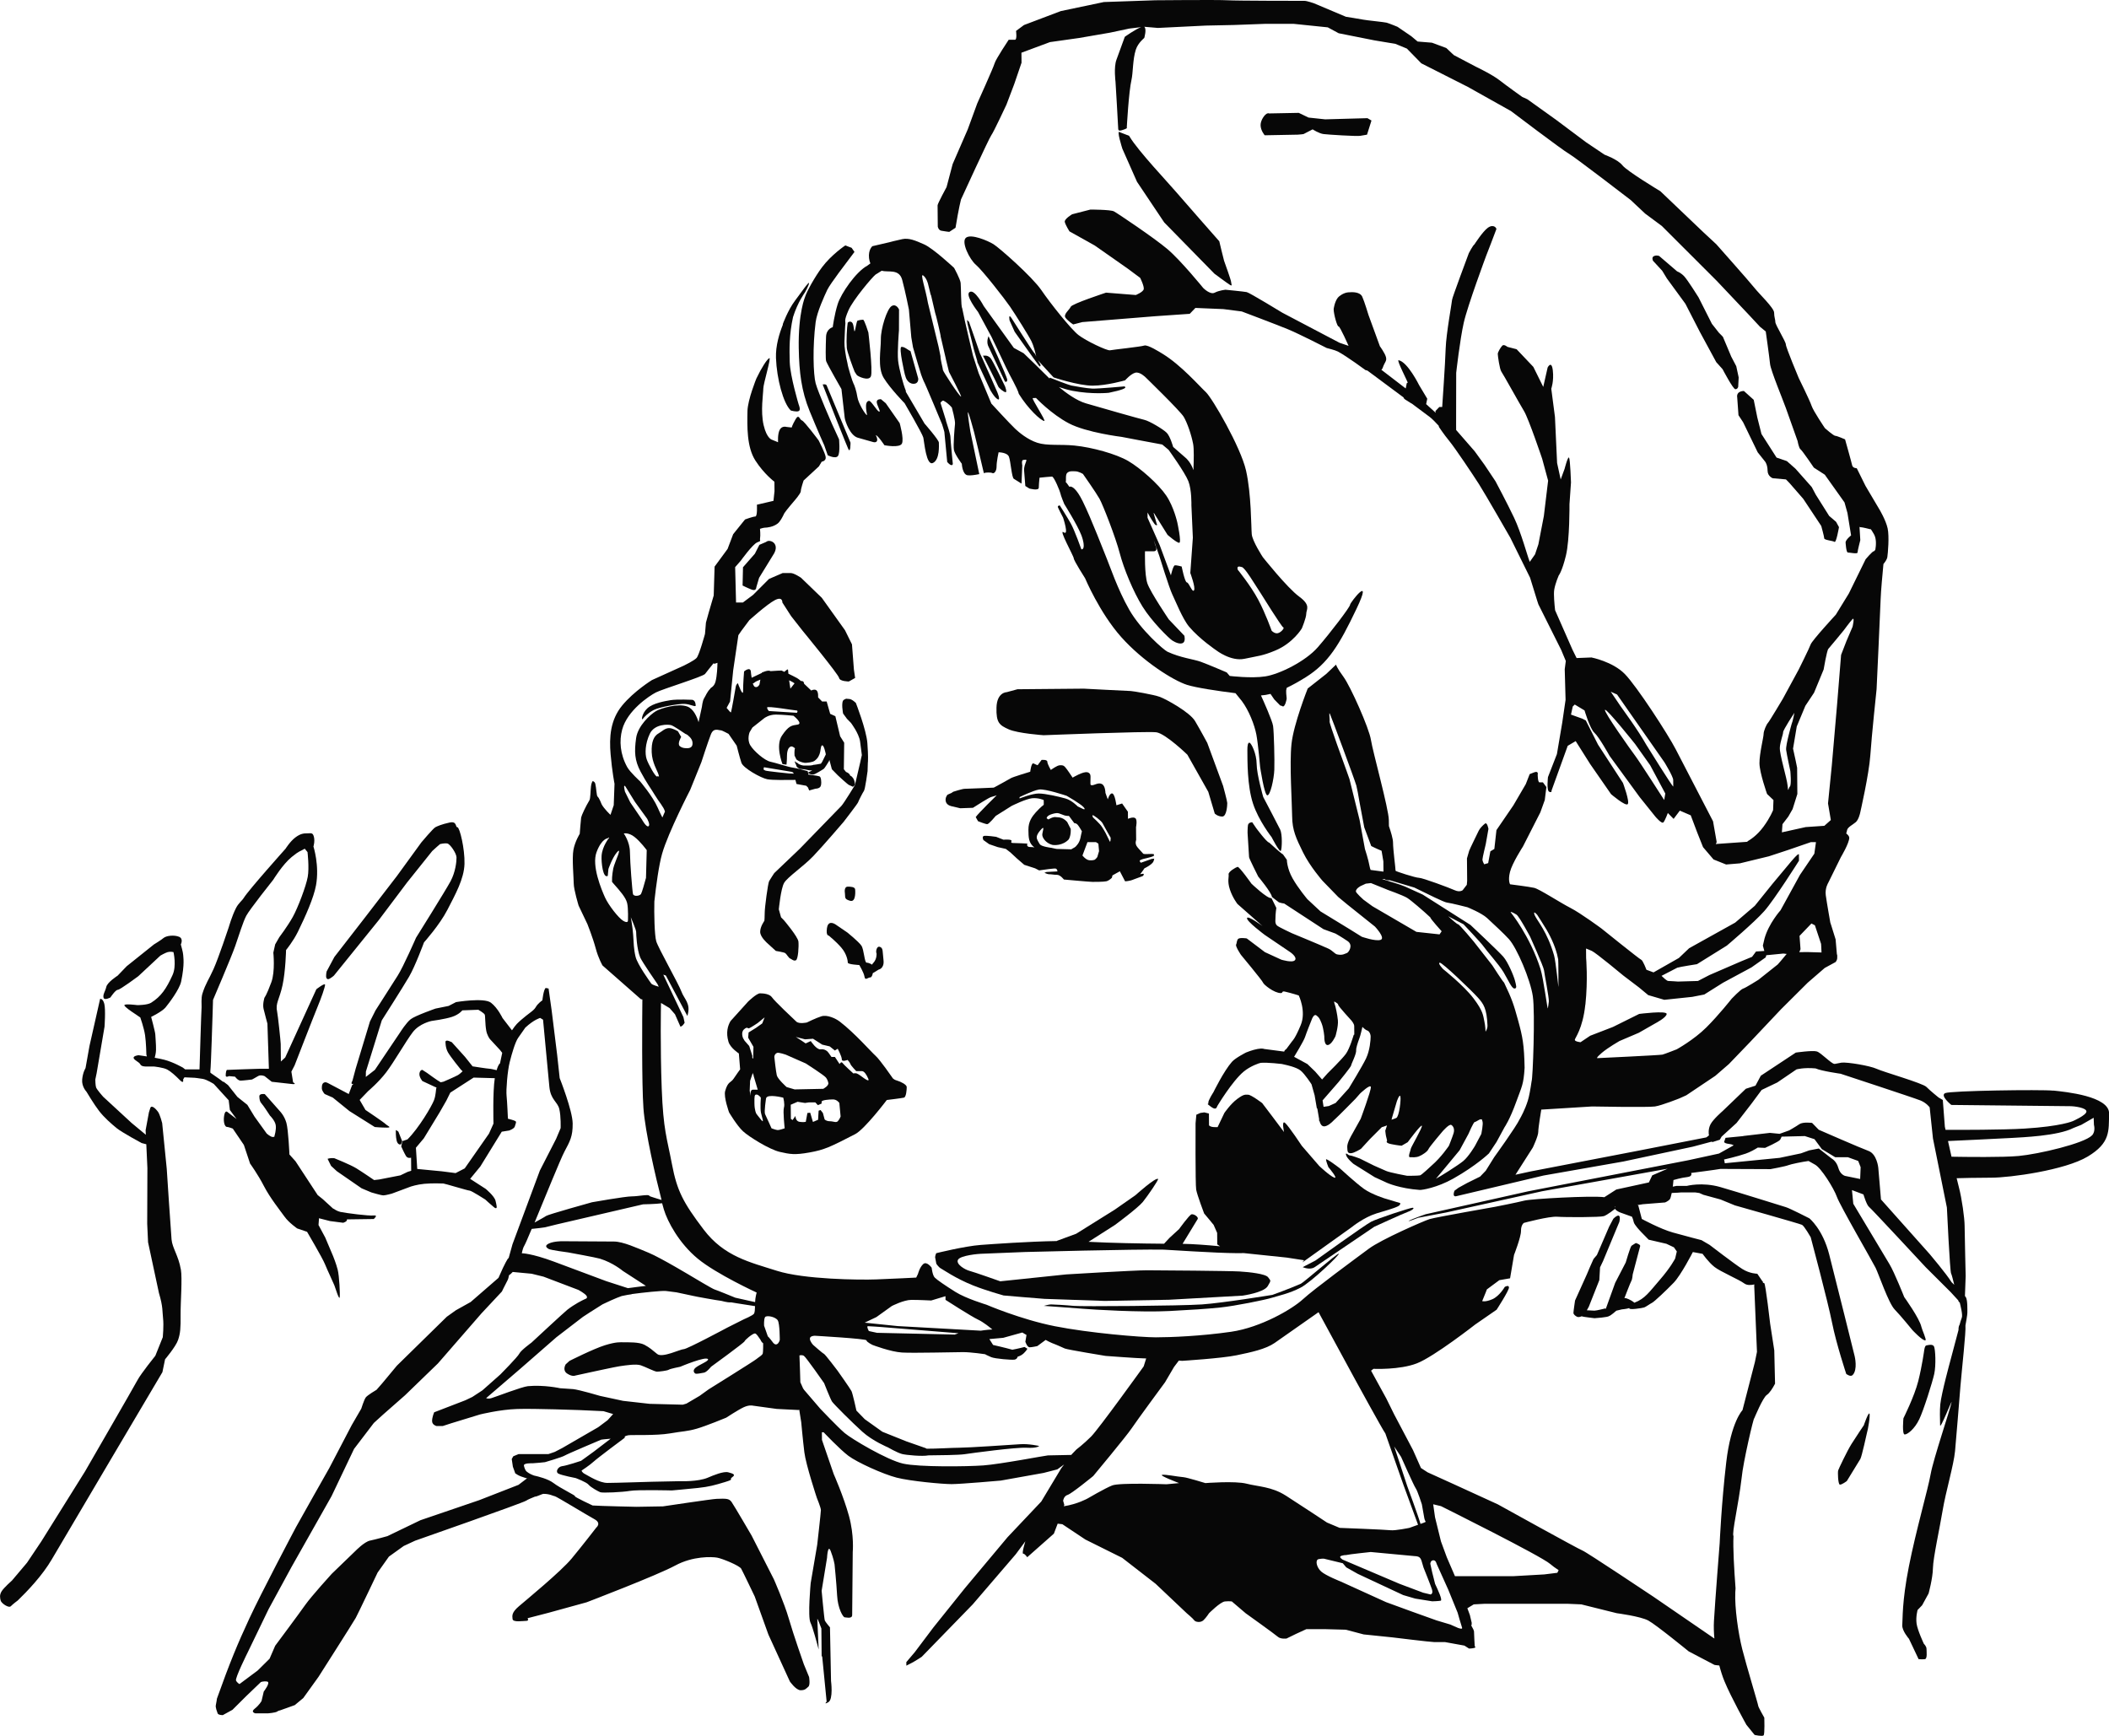 <svg xmlns="http://www.w3.org/2000/svg" width="1080" height="889.05" viewBox="0 0 1080 889.05"><g id="a"/><g id="b"><g id="c"><g id="d"><g><path d="M92.6 650.1c-1.19-7.01-4.36-10.96-4.75-15.35-.39-4.39-2.46-36.19-2.46-36.19l-2.34-23.39s-1.1-4.38-2.18-5.85c-1.08-1.46-3.29-3.71-3.92-1.83-.63 1.88-.69 2.19-.69 2.19l-1.69 9.14.11 2.33-7.23-5.99-14.66-13.52s-3.23-3.66-3.59-4.75c-.36-1.1-.39-4.02-.39-4.02l.68-3.29 4.04-23.76s.63-8.77-.11-11.7c-.74-2.92-2.15-2.56-2.15-2.56l-5.45 24.12-2.02 11.33s-1.4 2.19-1.72 5.85c-.32 3.66 2.18 6.21 2.18 6.21.0.0 3.82 6.44 6.47 9.87 2.66 3.43 6.22 6.53 8.95 8.77 2.73 2.24 12.84 7.68 12.84 7.68l2.4.62.56 12.18-.1 28.51.44 9.5 5.56 25.95c2.19 7.37 1.7 9.45 2.12 13.01.43 3.71-.14 9.65-.14 9.65l-3.81 9.5s-7.36 9.14-9.11 12.43c-1.74 3.29-26.88 46.78-26.88 46.78l-22.37 35.82-7.35 10.96-7.72 9.14s-4.09 3.59-5.27 5.48c-1.18 1.89-.85 3.41-.51 4.77.35 1.42 4.13 4 5.19 2.91 1.05-1.09 3.52-2.92 3.52-2.92 4.92-4.75 12.65-12.79 17.54-21.2 4.89-8.41 56.58-95.76 56.58-95.76l1.36-6.58s5.47-6.46 6.65-9.87c1.18-3.41 1.36-6.21 1.3-12.79-.06-6.58.94-18.69.14-23.39z" fill="#070707"/><path d="M202.69 578.74l.02 1.81s.03 3.62.92 4.83c.89 1.2 1.76.6 1.76.6l.57-1.51-1.8-4.53c0-.61-1.47-1.21-1.47-1.21z" fill="#070707"/><path d="M117.11 563.54l.61 4.91 3.41 4.62-4.52-3.47s-1.32-1.58-1.85 1.89c-.53 3.47.52 5.62 1.36 5.62s3.09.87 3.09.87l5.68 8.38 3.17 9.53s3.98 5.49 7.11 11.56c3.14 6.07 8.24 12.42 10.52 15.6 2.27 3.18 6.5 6.07 6.5 6.07l5.06 1.73s7.97 13.58 9.12 16.47c1.15 2.89 4.46 9.86 4.87 10.98.58 1.62 2.44 7.59 2.71 6.14.27-1.44-.21-10.98-1.01-14.15-.8-3.17-2.37-7.02-2.37-7.02l-4.04-9.54-3.42-6.36.25-3.47 5.62 1.44 6.74.87s2.24-.58 1.95-1.73l13.72-.19s2.51-2.11-.02-1.81c-2.52.3-14.07-1.21-17-1.81-1.68-.34-3.07-1.38-3.96-1.86l-5.17-4.73-2.54-2.02-11.37-17.34-3.11-3.47s-.55-12.62-1.55-16.18c-1-3.56-3.14-5.78-3.14-5.78l-6.75-7.63-1.18-1.33s-2.84-.49-2.79 1.16c.04 1.65.31 2.82 1.16 3.68.85.87 4.26 6.14 4.26 6.14.0.0 2.63 2.57 2.98 4.95.35 2.38-.65 5.45-.65 5.45.0.0.29.58-.84.58s-3.1-1.73-3.1-1.73l-6.25-8.67-3.7-6.07-5.08-4.05-4.82-6.07-2.26-1.73-.26.06-1.99-1.5-4.63-3.23c.53-.19-.14-.04.11-1.1.27-1.16 1.14-29.24 1.14-29.24l.21-6.88s9.34-21.8 11.34-27.53c2-5.73 4-12.35 5.66-15.53 1.65-3.18 13.85-18.49 13.85-18.49.0.0 4.82-7.9 9.47-11.67 4.28-3.47 3.99-2.6 6.65-4.22l1.42 1.73s.96 8.03.11 12.71c-.84 4.68-4.98 15.69-7.66 20.52-2.69 4.82-6.92 10.4-6.92 10.4l-2.09 3.64-.94 4.22s1.01 9.67-1.02 15.16c-2.51 6.81-3.53 7.91-3.53 7.91.0.0-1.03 3.23-.46 5.7.58 2.47 1.98 7.59 1.98 7.59l.75 23.12h-4.75c-1.96.0-16.54.58-16.54.58-.56-.29-.83 1.73-.82 2.89.01 1.16 1.69.29 1.69.29l3.09.29s1.42 2.02 2.82 2.02 5.88-.57 5.88-.57c0 0 1.67-.87 3.07-1.73 1.39-.87 3.36.0 3.36.0l3.67 2.89s7.58.87 10.39 1.16c2.81.29.55-.87.55-.87l-.89-5.49 1.65-3.18s9.86-25.43 11.78-30.05c1.92-4.62 3.83-10.11 3.82-11.27-.01-1.15-4.46 2.31-4.46 2.31l-15.95 34.96-2.22 2.05c-.03-3.49-.08-8.27-.08-8.99-.01-1.16-1.46-14.83-1.83-16.47-1-4.39 1.18-6.27 2.76-13.63 1.58-7.36 1.8-18 1.8-18 0 0 3.64-4.41 6.07-9.36 4.04-8.26 8.09-17.41 9.26-23.73 1.87-10.11-1.3-19.94-1.3-19.94.0.0.82-2.6.24-4.91-.58-2.31-1.41-1.82-3.38-1.82s-3.51.15-6.13 2.11c-2.62 1.96-5.02 5.77-5.02 5.77.0.0-18.87 21.09-21.36 25.14-.98 1.59-2.7 2.66-4.04 5.3-2.07 4.09-3.67 9.72-3.67 9.72.0.0-5.16 15.55-7.76 21.37-2.6 5.81-4.05 7.32-5.74 12.68-.74 2.32-.35 5.86-.42 6.99-.21 3.26-.88 25.85-1.06 31.79-.02.0-.04.0-.06.0h-7.33l-1.09-.87s-4.95-2.86-9.57-4.05c-1.38-.36-3.13-.71-4.89-1.02.29-1.05.62-2.51.66-4.02.08-2.83-.35-6.64-.36-7.85-.01-1.21-2.13-9.05-2.13-9.05.0.0 5.61-2.72 7.35-4.83 1.74-2.11 7.17-9.27 8.01-13.28 1.89-9.13 1.06-12.37 1.05-13.58-.01-1.21-1.22-5.43-1.22-5.43.0.0 1.51-2.91-.91-3.92-2.43-1.02-6.45-.6-7.9.6-1.45 1.21-4.95 3.32-4.95 3.32l-13.96 11.17-4.64 4.83s-5.24 3.32-5.8 5.74c-.56 2.41-1.78 3.74-1.43 5.45.35 1.72 3.53-.02 3.53-.02.0.0 2.6-3.92 3.77-3.92s10.48-6.94 10.48-6.94l11.33-10.57s2.44-1.43 3.79-1.81c1.35-.38 2.93.0 2.93.0.0.0 1.69 7.01-.48 11.77-3.16 6.94-5.83 10.94-11 14.19-1.91 1.2-7.02 1.2-7.02 1.2.0.0-6.65-.86-6.64.04.0.91 4.62 3.88 4.62 3.88l3.54 2.41s1.88 5.36 2.43 9.05c.55 3.7.68 9.96.68 9.96l.25.93c-2.43-.38-4.27-.62-4.27-.62.0.0-2.8.29-2.51 1.45.29 1.16 2.82 2.02 3.39 3.18.57 1.15 2.25 1.16 3.09 1.16h3.93s4.92.49 6.87 1.6c1.96 1.11 4.1 3.02 6.37 5.33 2.26 2.31 1.68-.29 1.68-.29l.68-1.11 5.2.24s2.04.2 4.21.57c2.18.38 5.63 2.6 5.63 2.6l7.65 8.38z" fill="#070707"/><path d="M409.76 434.47l-13.28 12.68s-1.95 2.94-2.6 4.07c-.65 1.13-2.29 13.81-2.27 16.07.02 2.26-.18 4.3-.18 4.3.0.0-2.17 2.94-2.15 5.66.02 2.72 3.79 5.89 3.79 5.89l4.21 3.85s4.18.68 4.84 1.13c.66.45 1.78 2.49 2.44 2.72.66.23 1.99 1.59 3.08.91s1.47-7.02 1.23-9.51c-.24-2.49-7.35-10.87-7.35-10.87l-1.55-1.59-1.14-4.07s1-10.64 2.73-13.58c1.73-2.94 9.81-8.38 14.81-13.58 5-5.21 15.65-17.66 15.65-17.66.0.0 7.16-9.28 7.38-9.96.21-.68 2.37-4.98 3.02-5.89.65-.91 1.86-10.12 1.86-10.12.11-4.74.2-5.05.2-5.05.0.0.2-2.49-.3-9.28-.5-6.79-5.9-20.6-5.9-20.6.0.0-2-2.04-3.53-2.04s-1.05-.46-2.63.45c-1.58.91-.38 7.02-.38 7.02l2 2.72 2 2.04s4.07 5.28 4.7 9.51c.31 2.1.61 4.66.91 7.01-.39 1.49-.69 3.19-.81 3.63-.21.79-2.75 11.77-2.75 11.77.0.0-5.63 9.28-6.93 10.64-1.31 1.36-21.11 21.73-21.11 21.73z" fill="#070707"/><path d="M435.34 461.33c3.23.91 2.58-5.74 2.58-5.74-.01-1.51-2.65-1.51-3.82-1.51s-1.75 1.21-1.43 3.32c.31 2.11-.56 3.02 2.67 3.92z" fill="#070707"/><path d="M423.46 475.51c-.52 3.81.91 3.62.91 3.62.0.0 3.61 2.87 6.45 6.16s3.33 6.81 3.34 7.72c0 .91 5.87 1.21 5.87 1.21.0.0 2.38 3.92 2.69 6.04.31 2.11 1.76.3 2.93.3.77.0 1.14-1.29 1.31-2.18l3.01-1.83s3-.52 2.46-4.91c-.54-4.4-.07-6.08-1.82-6.72-1.75-.65-2.23 2.59-1.73 3.36.0.0.28 2.85-1.71 4.91-.27.28-.49.6-.68.94l-.04-.21s-1.47-.91-2.64-.91-1.31-6.72-2.72-8.75c-1.41-2.04-7.09-6.64-7.09-6.64l-6.19-4.23c-1.47-.91-3.86-1.69-4.37 2.11z" fill="#070707"/><path d="M392.37 277.52l-3.5 1.51-2.3 4.53-6.09 6.94-.21 9.36s2.35 1.21 4.7 2.11c2.35.91 2.33-1.21 2.33-1.21l1.42-4.83 7.79-12.68c1.73-3.32.24-5.43-1.52-6.04-1.76-.6-2.63.3-2.63.3z" fill="#070707"/><path d="M622.08 416.66s1.48 1.51 3.82 1.51 2.58-6.04 2.57-6.94c0-.91-2.13-8.75-2.13-8.75l-8.11-22.03s-3.57-6.64-6.25-11.17c-2.68-4.53-14.75-11.17-17.98-12.37-3.23-1.21-14.09-3.02-14.96-3.02s-24.03-1.21-24.03-1.21l-33.97.3-5.55 1.51s-4.98.0-5.2 7.85c-.22 7.85 1.54 9.05 6.25 11.17 4.71 2.11 17.89 3.02 17.89 3.02.0.0 52.99-2.11 57.68-1.51 4.69.6 15.92 11.47 15.92 11.47l10.72 19.02 3.32 11.17z" fill="#070707"/><path d="M646.27 564.86s-5.6-4.22-7.07-4.22-2.06-.45-5.55 2.11c-3.49 2.56-6.67 7.24-6.67 7.24l-3.45 7.24h-1.46c-2.34.0-2.94-.91-2.94-.91l-.05-6.04-2.35-.6-2.05.3-2.04.9-.4 4.38s-.15 31.24.31 33.96 4.07 12.22 4.07 12.22l2.66 3.17 2.22 2.71 1.79 4.08.06 5.89 1.43.97c-6.66-.64-13.83-1.19-19.19-1.26l7.54-12.39c1.16-1.21-1.78-3.02-2.95-2.72-1.17.3-6.37 7.55-6.37 7.55l-4.94 4.53s-1.62 1.69-2.76 2.98c-11.88-.09-27.39-.38-38.68-.98l13.55-8.65s11.7-8.63 14.25-11.77c2.54-3.14 8.22-11.44 7.8-11.77-1.25-.97-11.57 8.32-11.57 8.32l-10.55 7.37-19.8 12.37-9.83 3.62-.15.12c-14.62.24-32.74 1.54-38.88 1.99-8.2.6-22.81 4.23-22.81 4.23.0.0-.57 1.21-.57 2.11l.62 3.32s1.19 1.81 2.36 2.41c1.18.6 7.44 5.06 16.48 8.68 6.39 2.56 15.57 5.13 15.57 5.13.0.0 20.08 1.74 20.96 1.74s30.91 1.06 30.91 1.06l32.8-.6 37.76-2.11s10.82-1.51 12.84-4.83c2.02-3.32 1.44-2.72.25-4.53-1.19-1.81-9.69-2.72-14.67-3.02-4.98-.3-40.72-.6-47.45-.6s-41.28 2.11-41.28 2.11l-33.8 3.53s-13.37-4.74-15.71-5.34c-2.35-.6-7.22-3.49-5.91-5.73 1.3-2.24 10.81-3.02 11.69-3.02s22.54-.91 22.54-.91c0 0 56.8-1.51 71.16-1.21 1.89.04 25.96 1.75 37.8 1.81 1.21.0 2.25-.01 3.17-.04l22.03 2.3 8.8 1.36-.87 1.13 25.32-18.11s6.1-4.98 12.68-7.02c3.91-1.21 8.72-2.49 10.95-3.62 1.52-.77 1.16-1.66 1.16-1.66l-7.64-2.28s-6.82-2.1-10.88-4.97c-4.05-2.87-12.4-10.56-12.4-10.56.0.0-7.08-5.43-7.07-4.53.0.9 1.21 3.92 1.21 3.92.0.0 5.33 6.26 2.98 5.36-2.35-.91-7.67-5.96-7.67-5.96l-8.88-10.26s-6.68-10.11-8.6-11.77c-1.92-1.66-.54 4.68-.54 4.68l-6.23-8.3-5.04-6.64z" fill="#070707"/><path d="M720.92 620.63c2.45-.85 3.67-2.11 2.44-2.11s-17.98 5.49-21.24 7.18c-3.26 1.69-28.5 19.85-28.5 19.85l-6.52 3.38s3.71 1.69 6.15.0l30.54-20.69s14.69-6.75 17.14-7.6z" fill="#070707"/><path d="M409.04 178.52c.21 12.13 1.37 21.73 5.56 31.99 4.19 10.26 7.48 17.51 7.48 17.51l1.8 5.13s4.12 2.11 5.28.3c1.15-1.81.51-8.45.51-8.45l-3.59-7.85s-7.18-16.3-8.39-20.83c-1.21-4.53-1.63-18.71.0-31.39.66-5.08 4.56-13.58 6-16.6 1.44-3.02 10.7-15.09 10.7-15.09l3.18-4.23-1.48-2.11-3.23-1.21s-7.02 4.65-11.91 11.17c-3.62 4.83-7.8 12.37-8.65 15.09.0.0-3.59 8.15-3.27 26.56z" fill="#070707"/><path d="M646.9 408.21s-3.33-11.47-3.38-16.9c-.05-5.43-2.73-10.64-3.61-10.94-.88-.3-1.16 1.59-1.14 3.7.05 5.43-.14 18.23 2.89 27.47 2.86 8.75 9.53 17.2 9.53 17.2.0.0 4.18 8.15 4.75 6.94.57-1.21.8-8.45-.39-10.87-1.19-2.42-8.64-16.6-8.64-16.6z" fill="#070707"/><path d="M954.42 729.95s-4.19 6.19-6.35 9.66c-2.17 3.47-6.48 12.53-6.76 13.43-.28.91-.08 6.94.8 7.25.88.3 3.64-1.81 3.64-1.81.0.0 6.21-10.11 6.93-11.32.72-1.21 3.39-13.43 3.39-13.43.43-1.06 1.82-9.21 1.23-9.81-.59-.6-2.87 6.04-2.87 6.04z" fill="#070707"/><path d="M982.8 726.94c2.3-4.83 6.71-18.87 7.69-23.24.99-4.38.62-12.83-.13-14.19-.74-1.36-3.23-.6-3.96-.45-.73.15-1 2.26-1 2.26.0.0-1.1 8.15-3.08 16-1.98 7.85-7.59 19.02-7.59 19.02.0.0-.8 8.3.66 8.3s5.1-2.87 7.4-7.7z" fill="#070707"/><path d="M515.8 194.51c-.01-1.51-9.58-22.33-9.58-22.33.0.0-1.15 2.41-.25 4.83l8.66 18.41s1.18.6 1.16-.91z" fill="#070707"/><path d="M503.38 182.14s7.46 14.79 7.76 15.69c.3.91 2.96 3.02 3.83 3.02s-.32-3.02-.32-3.02c0 0-6.27-13.28-7.45-14.49-1.18-1.21-2.35-1.21-2.35-1.21h-1.46z" fill="#070707"/><path d="M501.77 180.83s0-.03-.01-.05c-1.05-3.17-5.56-16-5.56-16l-1.03-.91.31 2.11s3.04 12.22 3.19 12.83c.11.44 1.17 4.05 1.75 6l.07.64 6.57 14.19s2.09 3.92 3.85 4.83c1.77.91-.33-3.92-.33-3.92.0.0-5.38-12.38-7.48-16.9-.48-1.04-.92-1.98-1.33-2.81z" fill="#070707"/><path d="M421.29 196.92l5.82 14.89s6.06 15.38 7.27 18.06c1.21 2.69 1.16-3.17 1.16-3.17l-12.11-29.05c-.25-1.22-2.14-.73-2.14-.73z" fill="#070707"/><path d="M596.19 113.92l25.72 26.26s6.49 4.83 7.96 5.73c1.47.91.58-.6.57-1.51.0-.91-3.31-9.96-3.61-10.87-.3-.91-2.44-9.96-2.44-9.96.0.0-18.35-20.83-22.2-25.35-3.76-4.43-19.39-20.96-23.7-28.19-.1-.17-.19-.33-.28-.48l-4.7-1.81c-2.06-1.81 1.25 8.45 1.25 8.45l7.48 16.9 13.95 20.83z" fill="#070707"/><path d="M648.99 58.09c-1.17.3-3.48 3.32-3.46 6.04.03 2.72 2.1 5.13 2.1 5.13h1.17c1.17.0 14.94-.3 15.81-.3s2.92-.3 2.92-.3l4.66-2.41s3.24 2.11 5.59 2.41c2.35.3 17 1.21 18.75.91 1.75-.3 3.51-.6 3.51-.6l2.28-7.24-2.06-1.21-21.67.6-8.5-.91-5-2.41-15.52.3s.58-.3-.59.0z" fill="#070707"/><path d="M886.47 182.44l-4.19-9.96-2.07-2.11-3.56-4.53-6.86-13.58s-5.65-9.05-7.42-10.87c-1.77-1.81-3.54-2.42-3.54-2.42l-9.15-7.85s-1.18-.6-2.64.0c-1.46.6-.56 2.42-.56 2.42l4.73 5.13 2.38 3.92 9.49 12.98 7.45 14.49 8.34 15.39 3.25 3.62s5.37 10.26 6.54 10.26 1.45-1.21 1.45-1.21l.25-4.83-1.23-5.73-2.68-5.13z" fill="#070707"/><path d="M889.59 203.27c.07.9.67 9.36.67 9.36l2.38 3.62 7.46 15.39 3.85 4.83s1.18 1.51 1.21 4.53c.03 3.02 2.67 3.92 2.67 3.92l6.74.6 1.77 1.81 7.1 8.15 9.21 13.88s1.51 5.43 1.52 6.34c0 .91 4.41 1.21 5.29 1.81.88.6 2.27-7.55 2.27-7.55l-1.49-2.72-3.54-3.02-6.84-10.87-2.09-3.92-8.29-9.36-4.43-3.92-5.29-1.81-7.72-12.07-2.13-8.45-1.84-9.05-5.02-4.53s-3.72-.14-3.49 3.02z" fill="#070707"/><path d="M651.6 663.14s-25.13 4.13-36.07 4.89c-10.93.75-61.99 1.13-65.65.75-3.65-.38-10.59-.75-11.68-.75s-3.64.75-3.64.75c0 0 16.06 1.13 20.44 1.5 4.38.38 29 1.91 43.91 1.13 11.42-.6 18.76-1.06 26.05-1.81 7.29-.75 22.64-3.83 26.28-4.95 3.64-1.13 9.02-2.22 14.7-5.16 5.69-2.94 20.71-17.43 19.61-17.43s-18.03 14.79-19.41 15.39c-6.78 2.94-14.55 5.69-14.55 5.69z" fill="#070707"/><path d="M404.94 210.21s2.94.91 4.1.3c1.17-.6-.03-3.32-.03-3.32.0.0-4.36-14.46-4.59-21.73-.2-6.34-.28-14.34 1.69-23.09 2.42-7.7 6.04-12.53 6.04-12.53.0.0 2.16-3.77 2.15-4.83-.01-1.06-3.62 4.23-7.24 9.05-3.62 4.83-6.19 11.92-6.19 11.92.0.0.01.11.03.29-1.7 4.23-3.77 10.74-3.53 17.06.39 10.56 3.73 23.24 7.57 26.86z" fill="#070707"/><path d="M442 163.73c-.43.0-1.69.1-2.82.47-.61.2-1.14 5.02-1.52 5.41-.36.37-.35-2.77-1.06-4.07-.71-1.31-2.13-.78-2.49-.3-.44 2.56-.78 9.21-.47 12.98.17 2.05 3.26 10.32 4.04 12.21.52.77.93 1.4 1.06 1.6.44.68 6.18 3.4 7.25.68 1.07-2.72-1.3-22.41-1.3-22.41.0.0-2.04-6.56-2.7-6.56z" fill="#070707"/><path d="M477.81 237.07c3.5-1.81 2.99-9.05 2.98-10.41-.01-1.36-7.34-9.73-7.34-9.73l-9.59-16.3v-.56c-1.32-3.15-3.52-11.34-3.95-15.37-.48-4.53.44-15.54.44-15.54h0c.02-4.96.04-10.64.04-10.64.0.0-1.35-3.17-3.75-1.81-2.4 1.36-5.61 11.55-5.56 16.98.05 5.43-1.85 14.49 1.5 19.92 3.34 5.43 10.66 12.9 10.66 12.9.0.0 9.15 15.62 9.6 17.66.46 2.04 1.45 14.71 4.95 12.9z" fill="#070707"/><path d="M467.78 196.55c2.86.0 2.42-2.78 2.42-2.78l-3.94-13.98c-1.11-.38-3.23-2.43-4.68-2.12-1.45.31 1.75 13.97 1.75 13.97.0.0.22.71.54 1.74.0.0 1.04 3.16 3.9 3.16z" fill="#070707"/><path d="M329.16 368.18c.84-1.05 2.52-2.97 5.56-4.55 3.04-1.57 13.03-3.32 15.92-3.15 2.88.18 5.61 1.75 5.61.88.0-.88-.19-2.62-1.72-2.97.0.0-7.81-.35-11.03.17-3.22.52-9.15 1.57-12.01 4.2-2.86 2.62-3.16 6.47-2.33 5.42z" fill="#070707"/><path d="M426.44 167.57s-3.29.72-3.43 4.96c-.18 5.29-.3 11.47.07 12.47.68 1.81 7.82 14.26 7.82 14.26.0.0 1.44 12.9 1.67 14.71.24 1.81 2.72 9.05 6.68 10.19 1.88.54 5.07 1.43 7.88 2.23 1.41.4 3.12-.19 1.33-3.59 1.23.34 4.44 5.21 4.44 5.21.0.0 7.92 1.58 9-.91s-1.19-10.41-1.19-10.41l-7.12-10.19-2.44-2.04s-2.17-.2-2.18 1.36c-.02 1.56 2.11 4.88 1.36 4.98-1.08.15-4.13-5.64-5.33-5.51-2.85.3-.78 7.39-1.02 7.32-.88-.23-4.45-6.11-4.92-9.28-.47-3.17-1.6-6.34-2.04-7.02-.39-.59-2.83-8.35-3.03-10.23-.98-3.97-1.65-8.75-1.56-10.9.11-2.68.33-8.46.5-9.66.07-1-.82-1.13 1.55-6.57 2.37-5.43 12.15-16.98 13.89-18.34.29-.23 1.79-1.02 3.16-1.98 3.19 1.02 8.89-1.19 10.48 4.7 1.59 5.89 3.43 15.17 3.43 15.17l1.23 14.26.87 5.1c1.13 3.89 3.46 11.88 4.14 13.91.33.99.84 2.25 1.35 3.46.4.36 9.43 22.12 9.43 22.12l.67 2.17.47 1.68 1.46 15.39s1.11 1.36 1.99 1.58c.88.23.87-.68.87-.68.0.0-1.21-12.22-1.22-13.81-.01-1.18-1.51-5.85-2.28-8.18v-.2l-2.81-9.02s.92-1.4 1.58-1.06c2.6 1.34 4.25 3.52 4.25 3.52.0.0 1.82 6.56 1.61 8.38-.2 1.81-1 11.09-.54 13.36.46 2.26 4.02 7.02 4.02 7.02.0.0.27 5.43 2.91 5.89 1.4.24 3.94-.15 6.04-.58l-4.57-21.82s-1.69-10.35-1.21-9.86c.48.49 2.46 7.72 3.12 10.19.53 1.99 3.77 15.74 5 20.98.64-.15 1.05-.26 1.05-.26.0.0 2.41-.23 3.3.23.88.45 2.19-.91 2.17-3.4s1.03-7.24 1.03-7.24c0 0 4.39.0 5.29 2.26.9 2.26 1.41 10.64 2.52 11.32.5.31 2.22 1.38 3.92 2.45l.41-9.39s-.61-2.72.56-2.72 2.04-.76 1.18 1.36c-.86 2.11-.85 3.62-.85 3.62l.66 8.36c1.18.74 2.06 1.29 2.06 1.29.0.0 4.84 1.36 4.83-.45-.01-1.09.21-3.42.38-5.09 1.87-.19 5.56-.57 6.38-.57 1.1.0 4.13 7.68 4.25 8.38.23 1.36 2.03 5.66 2.03 5.66.0.0 6.69 10.64 8.71 15.85.39 1.01 1.24 3.28 1.26 5.48.02 2.2-1.2 1.88-1.2 1.88.0.0-3.45-9.7-5.38-13.17-1.93-3.47-5.57-9.13-5.57-9.13.0-.45-1.32.0-1.09.68.23.68 2.69 5.43 2.69 5.43.0.0 3.16 9.51.29 7.47-2.87-2.04 5.16 12.22 5.17 13.36.01 1.13 5.8 10.19 5.8 10.19.0.0 7.41 17.66 18.51 30.11 11.1 12.45 26.56 22.18 33.61 24.45 4.66 1.5 16.01 3.19 24.9 4.29l3.29 4.08c3.56 4.75 6.48 12.22 7.41 17.2.92 4.98 1.91 16.53 1.91 16.53.0.0 2.11 14.26 3.65 14.49 1.54.23 3.44-8.38 3.62-13.13.18-4.75-.18-19.24-.64-22.41-.41-2.74-4.96-12.88-6.2-15.61 1.5-.09 3.12-.34 4.88-.79l1.95 2.86 3.08 3.14s.04-.22 1.17.36c1.18.6 2.19-3.62 2.07-4.23-.12-.6-.39-3.86-.16-4.35.08-.18.15-.53.2-.9 2.92-1.38 6.13-3.16 9.7-5.39 11.58-7.24 17.2-16.53 26.04-35.09 8.84-18.56-3.32-3.17-3.31-2.04.01 1.13-10.19 14.49-16.5 21.73-6.3 7.24-19.64 13.81-26.88 14.94-7.24 1.13-18.24-.23-18.24-.23l-1.55-1.81s-9.48-4.07-13.23-5.43c-3.75-1.36-10.37-2.02-17.1-5.16-1.91-.89-13.62-11.07-19.6-21.55-5.98-10.48-10.09-22.86-11.44-26.03-1.35-3.17-7.87-20.37-12.35-29.43-1.68-3.4-3.06-5.3-4.14-6.34-1.79-1.75-2.73-1.13-2.73-1.13.0.0-1.52-2.28-1.85-2.41.36-.84-.33-3.92.91-4.83 1.24-.91 2.19-.68 3.95-.68s3.97 1.36 3.97 1.36c0 0 6.68 9.51 8.46 12.68 1.78 3.17 8.31 19.92 10.36 27.84 2.05 7.92 6.92 19.74 11.67 27.39 4.75 7.65 13.55 16.3 15.32 17.43 1.77 1.13 4.19 2.04 5.5 1.13 1.31-.91.62-3.62.62-3.62l-7.98-8.38s-9.35-13.81-10.93-18.34c-1.58-4.53-1.25-16.53-1.25-16.53h4.39c2.64.0.85-3.17.85-3.17.0.0-.31-1.05-.74-2.52l2.84 8.1s5.13 16.6 6.62 19.62c1.49 3.02 5.23 12.55 8.64 16.6 5.36 6.35 13.87 12.07 13.87 12.07.0.0 7.5 5.86 14.52 4.35s9.06-1.43 15.8-4.25c9.08-3.8 13.51-11.27 13.51-11.27.0.0 2.29-5.43 2.28-7.55-.02-2.11 2.6-4.23-3.6-8.75-6.19-4.53-18.64-20.22-18.64-20.22.0.0-5.35-8.15-5.67-11.77-.33-3.62-.19-20.53-2.93-32.6-2.75-12.07-17.32-37.12-20.57-40.14-3.25-3.02-12.72-13.88-22.14-19.62-1.48-.9-7.66-4.83-9.41-4.23-1.75.6-16.09 2.11-17.55 2.42-1.46.3-12.34-4.83-16.18-7.85-3.84-3.02-14.21-16-18.95-22.94-4.75-6.94-21.58-21.73-24.52-23.54-2.94-1.81-11.47-5.43-14.09-3.32-2.62 2.11 1.86 11.17 5.1 13.88 3.25 2.72 14.8 17.51 17.47 21.43 2.67 3.92 9.51 14.79 11 17.81 1.06 2.13 1.97 5.77 2.42 7.72-.56-1.39-.49-1.24-1.38-2.26-1.03-1.18-11.26-17.37-11.26-17.37-1.81-2.76-1.01 1.18-1.01 1.18l2.6 5.79s10.6 15 12.03 16.84c1.42 1.84.51.53 1.15.53.51.0-.39-1.12-1.24-2.72l7.98 8.7s12.63 4.23 19.95 4.23 16.67-2.72 16.67-2.72c0 0 2.9-3.32 5.24-3.92 2.34-.6 5.29 2.41 5.29 2.41.0.0 17.73 17.2 19.51 20.22 1.78 3.02 3.89 9.06 4.81 13.88.47 2.46.36 8.28.14 13.4-1.22-3.83-3.68-6.04-3.68-6.04l-6.7-5.85s-1.51-5.43-3.29-7.24c-1.77-1.81-8.84-6.04-11.48-6.64-2.64-.6-21.73-6.04-29.95-8.45-4.74-1.39-10.08-5.29-13.76-8.34 2.06.72 4.68 1.5 6.93 1.93 10.12 1.92 18.57 1.02 18.57 1.02 6.52-1.35 9.86-2.49 7.99-3.28.0.0-13.52 1.25-16.46 1.12-2.94-.13-8.36-1.12-10.74-1.58-1.16-.22-9.61-3.42-10.76-3.95-.38-.17-.39.08-.27.48l-8.34-8.23-5.02-4.83-5-2.72-15.42-21.43s-4.62-8.75-7.1-7.24c-2.92 1.21 4.19 10.26 4.19 10.26l6.85 12.68s5.67 11.77 7.46 15.69c1.79 3.92 5.96 10.87 6.57 13.58 4.76 7.7 11.22 13.63 13.01 13.88 1.22.17-6.8-11.71-5.82-11.72.95.0 1.61-.06 1.61-.06.0.0 7.76 8.22 16.81 12.98 9.05 4.76 27.01 6.94 27.01 6.94l7.92 1.51 12.91 2.41 3.25 2.72s8.3 11.47 10.1 16c1.8 4.53 1.58 12.37 1.58 12.37l.74 16.6-1.3 18.11s2.79 7.47 1.9 8.86c-.89 1.4-2.56-3.94-3.65-4.03-1.08-.09-2.67-8.15-2.67-8.15.0.0-2.64-.76-3.52-.6-.88.15-2 5.13-2 5.13l-5.7-15.39-6.25-14.1c-.03-.94-.03-1.96-.02-2.7 1.53 2.77 3.6 6.32 4.27 6.46 1.1.23.43-.68.43-.68l-1.6-5.53.24.1 6.91 11.09s4.65 4.07 5.97 4.07-.97-10.41-.97-10.41c0 0-1.76-8-5.69-13.81-3.93-5.81-13.23-14.04-19.42-17.66-6.18-3.62-18.52-7.02-27.53-7.92-7.29-.73-14.02.21-19.05-1.43-5.03-1.64-9.3-5.26-11.34-7.17-2.66-2.49-12.2-12.9-12.2-12.9l-6.51-15.62-2.86-8.83s-4.41-18.26-5.57-24.45c-.67-.91-.54-10.87-.78-12.9-.24-2.04-3.36-7.7-3.36-7.7.0.0-10.56-9.88-15.27-12-4.71-2.11-7.94-3.4-11.23-2.72-3.29.68-6.58 1.58-6.58 1.58l-8.77 2.04s-2.18 1.81-1.7 6.11c.11 1.02.37 1.92.68 2.71-.88.63-1.53 1.13-1.53 1.13-5.9 3.17-13.49 14.26-15.2 19.69-1.71 5.43-2.53 11.77-2.53 11.77zM636 290.43c1.21.31 4.56 5.58 4.56 5.58l5.19 8.06s10.61 17.06 11.37 17.21c.75.15-.5 1.97-2.16 2.79-1.95.97-3.77-1.08-3.77-1.08.0.0-3.08-8.77-6.92-15.97-3.84-7.2-10.43-15.25-10.43-15.25-.62-2.17.95-1.65 2.15-1.34zM472.77 141.08c1.77 1.36 2.46 4.3 2.46 4.3l1.4 5.7.11-.04 2.14 9.18c.21.14 3.04 12.14 2.84 12.19l2.65 11.38h-.03l1.63 6.64s6.66 12.71 6.19 12.68c-.91-.07-9.27-12.98-9.28-13.58.0-.73-1.32-5.38-1.27-7.19l-.96-4.73-5.47-22.51c-1.24-7.22-4.17-15.37-2.4-14.01z" fill="#070707"/><path d="M556.87 395.53c-1.95-.68-7.59 2.72-7.59 2.72.0.0-2.97-4.53-3.86-5.43-.89-.91-1.18-.91-2.64-.91s-4.66 2.41-4.66 2.41c0 0-1.78-3.02-1.8-4.23-.01-1.21-2.94-.91-2.94-.91l-2.03 2.72s-.88-.3-2.06-.91c-1.18-.6-1.72 4.23-1.72 4.23.0.0-9.05 2.72-9.93 3.32-.73.51-8.74 4.83-8.74 4.83.0.0-13.76.6-14.93.6s-5.84 1.51-5.84 1.51l-.87.6-2.04.91s-1.45 1.51-.85 3.62c.61 2.11 3.54 2.41 3.54 2.41l3.81.91 6.51-.23c1.62-1.04 8.23-5.24 9.25-5.5 1.17-.3 2.92-.91 2.92-.91.0.0-9.58 9.36-10.74 11.17l1.19 2.11s3.82 1.51 4.7 1.51 4.36-4.23 4.36-4.23l8.15-5.13s7.29-3.62 10.51-3.92c3.22-.3 5.87.91 5.87.91.0.0.13 1.14.05 2.45-1.58 1.19-3.44 3.14-4.09 3.88-1.85 2.11-3.8 4.68-3.76 8.9.04 3.96.06 6.79 3.06 9.05-1.48-.37-2.59.0-3.24-.45-.88-.6-.31-1.51-.31-1.51.0.0-5.27-.3-7.32-.3s-.12-1.09-1.18-1.51c-1.07-.42-3.81-.19-3.81-.19l-3.75-1.47s-5.06-.75-6.23-.45c-1.17.3-.27 2.11-.27 2.11l2.95 2.11 4.41 1.51 4.11.91 2.36 1.81 3.25 3.02 3.84 3.32 5.58 1.81s.89.48 2.04 1.05c2.67-.4 7.89-1.13 8.52-.92.84.29.85 1.44.85 1.44l-5.6.29-1.07.44c.98.41 1.85.71 2.32.71 1.46.0 2.34.3 4.1.3s3.54 2.41 3.54 2.41c0 0 13.19 1.21 14.66 1.21s5.56.0 7.03-.3c1.46-.3 2.91-1.81 2.91-1.81l.28-1.21 3.79-2.11 2.68 5.13s2.27-.01 4.47-.98c1.42-.49 4.07-1.49 4.48-1.66.55-.23.65-1.02.65-1.02l-.33-.23-1.58.27c1.26-1.49 2.21-3.02 2.21-3.02.0.0 2.62-1.21 4.08-2.72.61-.64.85-1.48.93-2.25l-1.24.14-5.55 1.96s-.44-.3-.59-.75c-.15-.45.14-.91 3.79-1.66 1.31-.27 2.54-.7 3.58-1.13-.04-.32-.58.42-.08-.53.5-.94-5.05.08-5.57-.6-.52-.68-1.48-1.51-2.96-3.32-1.48-1.81-.62-3.62-.62-3.62l-.04-4.23-.02-2.42s.77-3.62-.33-4.53c-1.11-.91-3.8.3-3.8.3l-.03-3.62-2.97-4.23-2.92.91s-.74-5.7-2.1-6.04c-1.36-.34-2.32 3.02-2.32 3.02l-1.2-3.32s0-3.58-1.8-4.53c-1.8-.94-3.8.6-4.97.6s-.88-.3-.9-2.41c-.02-2.11.45-3.55-1.5-4.23zm-24.93 10.84c-3.45.0-9.83 2.54-9.83 2.54v-.68s6.86-3.38 9.98-3.89c3.11-.51 14.15 3.22 14.15 3.22.0.0 7.1 4.06 8.59 5.75 1.49 1.69-.16 1.02-.16 1.02l-2.8-1.35s-2.99-3.14-6.28-4.06c-3.29-.92-10.2-2.54-13.65-2.54zm20.06 25.8c-1.44 2.07-1.99 1.81-3.46 2.82l-.61-.04-6.81-.18s-1.51-.27-3.15-.67l.22.07s-4.71-.58-5.63-1.72c0 0-.54-.7-1.14-1.91-.6-1.21-1.19-2.41 1.42-5.43 2.61-3.02.89.91.9 2.41s1.8 4.23 5.02 5.13c.9.25 5.42.57 8.55-2.79 1.26-2.2 1-5.35 1-5.35l-1.83-3.58c-2.54-2.78-4.69-2.24-5.8-2.46-1.47-.3-3.8 1.21-3.8 1.21l-.88-.6s-.23-1.36 2.98-2.26c3.21-.91 3.4-.11 6.08.76.96.31 2.35.3 2.35.3l2.72 3.67s.93.0 1.55.64c.62.64 1.57 2.23 1.57 2.23l.78 1.32c-.72 2.57-.6 4.37-2.04 6.44zm7.47-14.64c.16-.51 4.55 2.85 5.13 4.06.58 1.21 4.17 7.45 4.17 7.45.0.0-.05 2.75-.48 1.86-1.98-4.13-2.32-4.81-4.01-7.45-1.06-1.66-4.48-4.74-4.48-4.74.0.0-.5-.68-.34-1.19zm1.75 13.74 1.25.8.34 3.83-.9 3.03s-.92 1.28-1.54 1.44c-.31.08-1.94.54-3.38-.04-1.44-.58-2.68-2.19-2.68-2.19l2.57-6.87h4.34z" fill="#070707"/><path d="M371.35 558.74c-.86 3.08 2 10.94 2 10.94.0.0 4.02 6.79 7.12 9.66 3.1 2.87 13.56 9.36 18.84 10.57 5.28 1.21 7.63 1.66 15.23.3 7.6-1.36 10.45-2.72 23.35-9.36 4.92-2.53 16.24-17.51 16.24-17.51.0.0 7.61-.91 8.78-1.21 1.17-.3 1.43-4.23 1.42-5.43-.01-1.21-2.96-2.72-5.01-3.32-2.06-.6-2.36-1.51-2.36-1.51.0.0-6.3-9.14-8.59-11.17-2.21-1.96-10.65-11.62-18.32-17.51-2.18-1.67-6.48-3.62-9.4-2.72-2.92.91-7.44 3.17-7.44 3.17.0.0-3.95.91-5.42-.45-1.48-1.36-11.22-10.56-12.41-12.37-1.19-1.81-4.41-2.11-6.17-2.11s-6.11 4.23-6.11 4.23l-8.99 9.96c-1.44 2.42-2.44 5.89-1.08 10.56.94 3.24 5.33 6.04 5.33 6.04l.66 8.15s-1.85 2.49-3.33 4.75c-1.48 2.26-2.92 1.28-4.34 6.34zm13.1 2.79-.54-2.93.21-5.06 1.26-3.73-.04-.49.56 1.28v.27l2.14 7.2h-2.59c-1.55.0-1 3.46-1 3.46zm5.49 12.16c-1.55-1.81-2.67-3.4-2.67-3.4.0.0-.89-1.58-.93-5.21-.03-3.62-.04-4.53 1.06-4.53s2.21 1.58 2.21 1.58c0 0-.39 5.43.07 7.7.46 2.26 1.81 5.66.25 3.85zm39.1.53c-.87.9-2.34.0-4.1.0s-2.64-.91-2.64-.91l-.91-3.32-1.19-1.51-.99.34-.28 4.64-2.63 1.13-1.4-4.74-1.43.14-.84 4.53s-1.17.3-3.22.0c-2.05-.3-2.08-3.02-2.08-3.02l-1.45 2.11-.88-.6-.07-7.24 3.5-1.51 3.81.6 2.05-.3h3.22l1.33 1.43 1.9-.83v-.9c-.02-.91 3.79-1.21 5.84-1.21s3.24 1.81 3.24 1.81l.65 6.94s-.57 1.51-1.44 2.41zm-20.75-42.97 3.96 1.02 4.1-.3 4.71 3.02 3.82.9 2.65 2.11 1.46-.91s2.09 3.92 2.1 5.43c.01 1.51 2.93.3 2.93.3.0.0 1.18 1.21 1.48 2.11.3.9 2.96 3.62 2.96 3.62h2.93c1.17.0 2.36 1.81 3.26 3.92.9 2.11-2.64-.6-2.64-.6.0.0-2.36-1.81-3.24-2.11-.88-.3-1.76.0-1.76.0.0.0-5.02-4.53-5.61-5.43-.59-.9-1.46.6-1.46.6l-2.38-3.62h-1.76s-.89-1.21-1.48-2.11c-.59-.91-2.07-2.11-4.12-1.81-2.05.3-5.02-4.23-5.02-4.23l-2.62 1.21-1.77-1.21-3.24-2.11.73.19zm-10.32 7.96c.88-.3 4.4.9 4.4.9l10.29 4.53s9.43 6.04 10.32 7.24q.89 1.21 1.2 2.72c.31 1.51-2.61 3.02-2.61 3.02l-14.64.3-4.11-1.21s-4.58-4.07-5.03-6.04c-.46-1.96-1.26-9.36-1.26-9.36.0-.9.57-1.81 1.45-2.11zm-5.65 23.24c.56-2.41 8.78-.3 8.78-.3.0.0.91 3.32.34 5.13-.57 1.81.39 10.56.39 10.56.0.0-2.63.91-3.51.91s-3.23-.91-3.23-.91c0 0-2.69-6.04-3.29-7.24-.6-1.21.51-8.15.51-8.15zm-11.3-35.3c1.8-1.6 1.81-.27 2.58-.53.77-.26 4.37-2.67 4.37-2.67l3.59-2.93-1.21 3.09-3.14 2.24-3.86 2.4-.23 2.67 2.72 4.7-.15 6.06c-.15-.12-.3-.26-.46-.41l.04-1.02-1.6-5.06-2.35-2.67-.79-1.33s-1.32-2.93.48-4.53z" fill="#070707"/></g><path d="M1051.44 558.55c-6.19-.64-52.56.0-55.34 1.27-2.77 1.28 3.15 6.05 3.15 6.05.0.0 58.76.64 60.92.64s8.26.8 8.27 2.71c.02 1.91-6.97 4.94-6.97 4.94.0.0-5.87 2.66-24.7 3.82-11.13.69-33.43.67-40.47.65-.22-1.01-.36-1.6-.36-1.6l-1.05-13.7-2.18-1.28s-4.36-3.51-6.23-5.42c-1.87-1.91-22.02-7.65-25.44-9.24-3.42-1.59-14.87-3.5-17.96-3.19l-3.54.67s-.1-.03-.16-.03c-1.55.0-6.86-5.74-9.03-6.37-2.17-.64-10.73.59-10.73.59L901.7 550.9l-2.74 5.1-4.93 1.59-11.95 11.47s-4.73 4.08-6.12 6.69c-1.39 2.62-.88 5.42-.88 5.42.66.08-1.32 1.33-1.32 1.33l-35.13 6.87-54.81 10.56-7.77 1.69 8.89-13.93s2.81-5.91 2.79-8.02c-.02-2.11 1.54-11.4 1.54-11.4l26-1.61s28.68.54 32.22.0c3.54-.54 12.59-4.17 12.59-4.17l3.46-1.56 14.85-9.96 6.97-6.04 10.74-11.17 15.96-16.9 13.64-13.58 8.72-7.55 5.54-3.02s.87-.91.86-2.11c0-.81.11-1.48-.17-1.93l-.65-7.58-2.26-7.24-.45-1.36s-1.85-10.41-2.33-14.03c-.47-3.62 1.26-6.34 1.26-6.34l6.47-13.13s4.33-7.24 4.3-9.96c0-.7-.64-1.47-1.56-2.21.18-.54.35-1.12.43-1.64.24-1.55 2.98-2.84 4.47-4.13 1.49-1.29 2.21-4.64 2.21-4.64.0.0 4.57-19.86 5.24-29.66.66-9.8 3.2-33.79 3.2-33.79.0.0 1.89-40.24 2.08-46.17.14-4.1.95-12.88 1.43-17.92.78-.96 1.82-2.39 1.99-3.5.28-1.81 1.08-10.57.16-14.79-.92-4.23-4.19-9.66-4.19-9.66l-7.14-12.07-4.48-9.05s-2.05.0-2.36-1.51c-.31-1.51-3.63-13.28-3.63-13.28.0.0-4.12-1.81-5-1.81s-5.31-3.92-5.31-3.92c0 0-5.94-8.75-6.84-11.47-.9-2.72-6.57-14.19-6.57-14.19.0.0-6.59-15.7-6.6-17.2-.01-1.51-5.36-9.96-5.38-11.47-.01-1.51-.61-2.42-.63-4.83-.02-2.41-7.7-9.66-10.07-12.68-2.37-3.02-19.53-22.34-19.53-22.34l-6.5-6.04-22.16-21.13s-17.08-10.26-19.45-13.28c-2.37-3.02-9.13-5.43-9.13-5.43l-9.43-6.34-15.33-11.47-14.74-10.56-2.65-1.21s-7.66-5.43-11.5-8.45c-3.84-3.02-12.07-6.94-12.07-6.94l-11.48-6.04-3.84-3.62-7.35-2.72-7.33-.6-3.25-2.72-7.07-4.83s-4.41-1.81-5.58-2.11-10.26-1.21-11.73-1.51c-1.47-.3-9.09-1.51-9.09-1.51l-16.46-6.94s-3.52-1.21-4.7-1.21-34.56.0-39.54-.3c-4.98-.3-36.9.0-36.9.0l-26.35.91-22.04 4.63-18.86 7.14-4.07 3.02s.63 4.53-.55 4.53h-3.22s-6.64 9.96-7.21 12.07c-.57 2.11-8.89 20.52-8.89 20.52l-4.86 13.28-7.74 17.81-3.11 11.77s-4.61 8.45-4.6 9.36c0 .91.1 10.87.1 10.87.0.0.31 1.81 1.78 2.11 1.47.3 4.11.6 4.11.6l3.2-2.11c1.66-10.26 2.8-14.49 2.8-14.49.0.0 14.36-31.39 15.52-32.9 1.16-1.51 7.77-15.7 7.77-15.7l4-10.56 3.71-10.87-.05-5.13 14.6-5.43 14.92-2.11 15.79-2.72 9.94-2.11 6.01-.72c-2.91 1.08-8.32 4.94-8.32 4.94.0.0-2.86 7.85-4.29 11.77-1.43 3.92-.48 11.17-.48 11.17.0.0 1.38 22.64 1.39 24.15.01 1.51 1.47.91 3.22.3 1.75-.6 1.17-.91 1.17-.91.0.0 1-18.41 2.41-24.45.82-3.53.6-10.42 2.2-15.39 1.14-3.55 4.34-6.04 4.34-6.04.0.0 1.42-4.83-.05-5.74l7.03.6 24.59-1.21 14.35-.3 16.4-.6h14.06l17.59 1.81 5.59 3.02 18.19 3.62 10.85 1.81 5.88 2.42 7.39 7.55 23.83 12.07 22.08 12.37s26.25 19.92 29.48 21.73c3.24 1.81 31.85 23.85 31.85 23.85l7.39 6.94 8.55 6.34 28.08 28.07 16.56 17.51 5.62 6.04 2.95 2.41s1.88 13.28 2.2 16.6c.32 3.32 6.61 18.41 8.11 22.64 1.5 4.23 6.01 16.9 6.01 16.9.0.0.62 3.62 1.5 4.23.88.6 6.82 9.36 6.82 9.36l5.6 3.62 10.09 14.19 1.51 5.43 1.86 11.47s-2.54 1.96-2.82 3.47c0 0 .27 5.28 1.15 5.28s4.99.91 4.98.0c0-.91 1.41-6.34 1.41-6.34.0.0-.22-3.73-.41-6.78.14.08.26.14.35.14 1.17.0 5.28 1.1 5.28 1.1.0.0-.23-1 1.78 2.53 1.37 2.4 1.05 5.86.71 7.83-.25.27-.36.85-.76.85-.75.0-4.22 4.13-4.22 4.13l-8.6 17.54-6.66 10.84s-12.14 13.15-12.88 15.22c-.73 2.06-6.14 12.9-6.14 12.9l-8.12 14.96s-6.9 11.61-7.65 12.38-2.22 4.13-2.2 5.68c.01 1.55-2.16 10.06-2.12 14.96.04 4.9 3.9 15.74 3.9 15.74l3.27 3.11-.19 5.15s-1.43 3.76-4.93 8.51c-3.5 4.75-6.95 6.71-8.19 7.48l-.05.23-15.87 1.12-.29.3.43-1.36-1.85-10.56s-15.2-29.28-19.08-36.82c-3.87-7.54-19.92-32.3-26.12-38.63-6.21-6.34-17.06-8.45-17.06-8.45l-7.61.3-2.09-4.23-8.92-20.26c-.33-2.97-.83-8.21-.44-10.53.56-3.32 2.28-7.24 2.28-7.24.0.0 1.74-2.11 3.71-10.26 1.98-8.15 1.81-26.26 1.81-26.26l.78-11.17s-.4-11.77-.99-12.68c-.59-.91-2.29 5.74-2.29 5.74l-2 5.43-1.84-8.45-1.09-23.54-1.89-14.49s1.43-3.92.79-9.36c-.63-5.43-2.65-1.51-2.65-1.51l-2.25 9.96-5.07-10.26-8.58-9.05-4.7-1.21s-1.77-1.51-2.64-.6c-.87.91-2.31 3.32-2.3 4.23.0.91.95 7.85 1.84 9.05.89 1.21 9.23 16.3 11.61 20.22 2.38 3.92 9.3 24.45 9.3 24.45l3.03 11.17-2.18 18.11-2.8 14.49-1.71 5.13-2.72 3.87c-.05-.2-.11-.39-.18-.55-.9-2.11-4.23-14.49-7.82-22.03-3.58-7.55-9.54-18.71-9.54-18.71l-5.64-8.45-5.04-6.94-9.47-10.87-.02-2.72.05-26.56s1.89-16.9 3.87-25.65c1.97-8.75 11.41-34.11 11.41-34.11.0.0 5.01-12.9 5.29-13.81.15-.48-1.39-2.87-4.4-.68-2.64 1.93-6.81 8.45-6.81 8.45-.87.6-2.89 4.53-2.89 4.53.0.0-8.58 22.94-8.57 23.84.0.91-3.06 17.51-3.29 25.05-.22 7.55-1.78 29.88-1.78 29.88h-1.46l-2.03 2.11.2.89-4.96-4.49.04-.02.56-2.72-4.16-6.94s-5.9-11.95-10.52-12.77c-1.21-.21 5.04 11.56 4.66 11.56-.74.0-.44.67-1.02 2.89l-12.46-9.56c.31-.25.54-.56.67-.95 1.07-3.17 2.17-3.4 1.71-5.43-.46-2.04-3.13-5.66-3.13-5.66l-5.86-16.07s-2.04-6.79-3.16-9.28c-1.12-2.49-4.86-2.49-7.27-2.26-2.41.23-4.69 1.99-5.25 2.72-1.74 2.26-2.14 5.89-2.14 5.89.03 2.72 1.84 9.05 2.5 8.83.66-.23 5.14 9.96 5.14 9.96l-4.63-1.58-6.91-3.62-22.37-11.77s-16.79-10.26-18.25-10.56c-1.47-.3-10.85-1.21-10.85-1.21.0.0-3.22.3-5.55 1.51-2.33 1.21-5.88-2.42-5.88-2.42.0.0-11.55-14.19-18.34-19.92-6.79-5.73-25.65-18.41-27.41-19.32-1.77-.91-12.02-.91-12.02-.91l-9.35 2.41s-4.08 2.42-3.77 3.92c.31 1.51 2.39 4.83 2.39 4.83l12.95 7.24 16.8 11.77 6.49 4.83s2.09 4.23 1.81 5.74-4.07 3.02-4.07 3.02l-15.24-1.21s-17.52 5.74-18.09 7.24c-.57 1.51-4.07 3.92-2.58 5.73 1.48 1.81 3.84 3.32 3.84 3.32l4.67-1.21 37.46-3.02 17.56-1.21 2.9-3.02 14.36.6 9.39 1.21s17.63 6.64 23.51 9.06c5.88 2.42 20 9.66 20 9.66.0.0 4.31 1.05 5.73 1.81 4.64 2.49 14.15 9.51 14.15 9.51.0.0.36.09.92.21 2.1 1.56 10.73 7.97 18.51 13.76.13.61.64.99 1.64 1.57 1.64.96 1.98 1.35 2.64 1.62 4.66 3.47 8.38 6.24 9.15 6.83 1.32 1.01 3.19 2.96 4.59 4.49l.14.64s2.37 3.62 5.34 7.24c2.96 3.62 11.87 16.9 15.14 22.03 3.27 5.13 16.07 27.47 16.07 27.47l10.09 20.41 3.68 11.89.6 1.81 11.63 23.24 2.4 5.73-.55 4.23.43 15.69-1.72 11.77-2.71 16-4.58 11.77s-.82 6.94.65 7.54c1.47.6 1.17-.6 1.17-.6l8.29-22.94 4.08-2.41 7.43 11.77 10.68 15.39s7.38 6.34 8.54 5.13c1.16-1.21-2.44-10.87-2.44-10.87l-12.77-19.62-6.26-12.38-1.77-.91-5.82-2.09.91-4.15 1.03-1 5.01 3.02s2.72 9.36 5.08 11.47c2.36 2.11 7.72 11.77 7.72 11.77l15.42 21.13 8 9.96s3.26 3.92 4.13 3.02c.87-.91 2.3-4.83 2.3-4.83l2.96 3.02 3.18-4.23 5.59 2.41 3.3 8.75 3 7.55 5.37 6.3 6.44 2.58 7.01-.58 14.9-3.62 9.64-3.17 11.82-4.07h2.64l-.82 5.89-7.37 10.87-9.94 18.11s-6.09 6.79-8.21 14.49l-.85 3.62.75 2.74c-1.55.07-4.24.28-4.24.28l-2.03 2.72-5.83 2.41-16.05 6.94-5.83 3.02-10.25.3s-4.1-.3-4.98-.3c-.68.0-2.6-1.81-3.43-2.62l8.06-4.17c1.31-.45 10.09-1.81 10.09-1.81l15.29-9.51s13.95-11.77 19.17-17.66c5.22-5.89 17.78-25.81 17.78-25.81.0.0-.02-1.81-.03-3.17-.01-1.36-4.79 4.53-4.79 4.53l-8.69 10.41-9.12 11.32-10.03 8.6-23.6 13.13-5.23 4.98-12.99 7.39-.41-.15-3.23-1.2s-1.8-4.83-2.68-5.13c-.88-.3-20.35-16-20.35-16 0 0-10.62-7.85-15.91-10.56-5.3-2.71-15.9-9.66-18.55-10.26-2.64-.6-12.32-1.81-12.32-1.81.0.0-1.19-1.81-.06-6.34 1.13-4.53 6.62-12.98 6.62-12.98l8.92-17.51 2.28-6.34.82-6.64-1.78-2.41h-1.76c-.88.0-.91-3.92-.91-3.92.0.0.57-2.11-1.77-1.21l-2.33.91-2 5.13-6.35 10.87-8.67 12.68-1.08 9.66-2.04 1.21-1.12 6.04-2.04.6s-.89-1.51-.9-2.41c0-.91 1.69-7.85 1.69-7.85l1.39-7.85s-.62-3.62-1.78-2.72c-1.16.91-2.61 2.42-3.19 3.62-.57 1.21-4.6 9.36-4.89 10.26-.28.91-1.14 3.92-1.14 3.92l.1 11.47-.18 2.07-2.12 2.76s-1.45 1.21-4.1.0c-2.65-1.21-16.46-6.34-18.22-6.34s-12.04-3.32-12.04-3.62c-.01-1.51-1.27-10.56-1.3-14.49-.02-1.86-1.04-5.28-2.1-8.37-.02-1.09-.04-2.14-.05-3.1-.05-5.73-8.23-35.01-9.16-41.05-.93-6.04-10.5-27.47-14.06-32.3-3.56-4.83-3.81-6.26-3.81-6.26l-4.99 4.75-9.52 7.49s-7.23 18.16-8.31 28.43c-1.08 10.26.27 30.18.34 37.12.06 6.94 2.01 11.17 5.59 18.41 3.58 7.24 9.94 14.49 9.94 14.49l8.06 8.3 4.65 3.85 14.16 11.32s5.55 5.88 2.92 6.79c-2.63.91-9.68-1.59-9.68-1.59l-6.18-3.85-14.95-9.13-6.72-6.26s-4.66-5.51-7.56-10.64c-2.9-5.13-2.94-9.51-2.94-9.51l-1.98-2.79c-1.13-.57-5.68-4.75-7.07-6.04h-.04c-1.32-.23-6.66-7.48-6.66-7.48l-2-2.94s-1.98.0-2.18 1.58c-.21 1.58-.19 3.85-.19 3.85.0.0.77 11.77.77 12.45.0.68 4.7 9.96 4.7 9.96.0.0 6.79 8.16 7.03 10.44l3.51 2.72c1.11.43 2.76.64 2.76.64l20.11 13.13 6.17 2.26s3.09 1.73 6.18 3.85c3.1 2.11.49 5.88-.38 6.11-.88.23-2.18 1.36-5.05.68-1.17-.28-2.3-1.95-4.42-2.94-3.04-1.43-18.74-7.92-18.74-7.92.0.0-6.61-3.07-7.53-3.89-.49-.43-.87-1.12-.88-2.23-.02-1.74.16-4.62.5-6.81-.97-2.07-2.51-5.04-2.51-5.04-1.97.53-10.24-7.39-10.24-7.39.0.0-6.23-8.83-7.11-8.6-.88.23-4.81 2.49-4.58 3.85.23 1.36-.77 3.47.66 7.77 1.43 4.3 3.87 7.39 3.87 7.39l12.84 11.32s-7.59-5.66-7.94-4.08c-.35 1.59 9.08 8.6 9.08 8.6l13.04 8.83s3.68 2.49 2.45 4.08c-1.23 1.58-7.03-.23-7.03-.23l-8.38-3.85-9.29-7.02s-3.96-.68-4.61.45c-.65 1.13-.42 1.81-.85 2.72-.43.91 2.46 5.21 2.46 5.21.0.0 11.1 13.36 11.33 14.26.23.91 5.61 5.35 9.12 5.35 1.21.0.27-1.18 2.09-.76 3.47.8 7.08 1.97 7.08 1.97.0.0 3.95 8.07 1.02 15.17-2.94 7.09-4.32 8.15-4.32 8.15l-3.04 4.08s-1.09.68-1.09 1.36l-10.34-1.36s-.66-.45-3.29.0c-2.63.45-5.92 1.81-5.92 1.81.0.0-5.4 2.73-7.21 4.75-4.22 4.76-9.52 15.62-9.52 15.62.0.0-2.82 4.3-2.59 5.43.23 1.13-1.54-.23 1.11 1.81 2.65 2.04 3.08.91 3.51-.23.0.0 7.57-12.68 13.5-17.61 3.44-2.86 8.14-4.44 8.79-4.48 3.58-.27 10.68.59 10.68.59l1.98.45s5.5 1.13 7.71 2.94c2.21 1.81 5.56 7.02 5.56 7.02l1.59 5.66 1.16 6.79.18-.26.97 5.69s-.21.81.32 1.19c.03.29.08.51.13.62.45.91 1.12 2.49 3.31 1.58 2.19-.9 3.71-2.94 4.58-3.62.87-.68 10.23-10.19 10.23-10.19l2.39-2.72s5.52-5.28 5.53-3.24c.02 2.04-5.2 16.15-5.2 16.15l-4.54 8.15s-2.49 4.11-2.36 6.3c.13 2.19.03 3.2 1.79 3.2s5.25-2.26 5.25-2.26l4.57-4.98 6.1-6.11s1.45-.38 2.66-.89l-.89 2.7s.24 2.49.47 3.17c.23.68.46 2.04.46 2.04.0.0-1.24.98 2.07 1.66 3.3.68 5.37.82 5.37.82l3.12-1.8s7.02-9.51 7.25-8.38c.23 1.13-5.68 11.09-5.68 11.77.0.68-1.72 4.3-.4 4.3s2.86.23 4.61-.45c1.75-.68 4.37-2.49 4.8-3.62.43-1.13 7.17-9.06 7.17-9.06.0.0 3.48-4.07 4.58-3.39 1.1.68 1.78 2.26 1.14 4.3-.64 2.04-2.36 6.34-2.36 6.34.0.0-3.9 5.89-8.91 10.19-.61.52-5.01 4.76-5.88 4.98-.88.23-6.59.23-6.59.23.0.0-8.86-1.62-10.79-2.49-1.93-.87-6.18-2.72-6.18-2.72l-7.28-3.62s-4.19-1.59-5.07-1.59-2.44-2.04-1.98-.22c.46 1.81 3.78 4.53 3.78 4.53l10.83 6.79 6.4 2.94s6.46 2.9 16.73 3.62c1.12.08 8.85-1.13 17.16-5.81 11.86-6.68 18.26-12.9 18.26-12.9l3.9-5.88 4.1-7.55s2.6-3.62 6.03-13.13c2.84-7.86 3.69-8.59 4.23-17.28-.24-11.93-1.02-15.85-3.29-24.15-2.27-8.3-3.17-11.02-7.21-19.47-.66-.45-6.01-8.83-6.01-8.83l-9.56-12.22s-7.33-8.83-7.99-8.83c-.54.0-3.84-2.98-5.07-4.1l7.85 4.1s9.17 9.66 10.36 11.47c1.19 1.81 7.69 9.05 10.08 12.98 2.38 3.92 4.18 8.45 5.64 8.45s.86-1.66.26-4.07c-.61-2.41-3.6-9.51-5.97-12.22-2.37-2.72-16.84-16.3-16.84-16.3l-24.45-15.54s-6.35-2.92-8.97-4.07c-2.78-1.22-8.15-2.66-11.83-3.86l1.22-.04c.65.64 1.92.7 2.73.65l12.58 3.74c7 3.45 15.18 7.49 16.62 7.67 2.34.3 10.56 2.41 10.56 2.41.0.0 7.21 2.9 10.07 5.53 3.83 3.52 8.8 8.18 11.16 10.77 4.14 4.53 11.03 20.82 12.27 29.28 1.25 8.45.0 42.38-.63 43.56-.56 3.86-1.24 7.75-1.94 9.96-1.45 4.62-3.53 8.35-4.15 9.42-1.81 3.93-13.04 19.46-13.04 19.46l-4.33 6.94-2.9 3.02-6.71 3.32-4.37 2.41-2.04 1.51s-1.44 3.44 1.05 2.78l44.56-10.56 40.9-7.18 35.58-7.6 9.85-2.63c-.04.2-.07.36-.07.36l4.01-1.28.91-1.59 7.67-7.01 7.64-9.88 5.19-7.01 8.01-3.83 9.83-6.69s3.65-1.07 9.77-.51c3.15 1.39 12.82 2.73 12.82 2.73.0.0 37.83 12.43 40.94 13.7 3.1 1.28 4.67 3.51 4.67 3.51l1.69 15.93 7.13 35.37s1.54 32.82 2.16 33.78c.27.42.92 2.96 1.61 5.8-.51-.51-1-.99-1.39-1.36-2.59-4.21-11.14-14.32-11.14-14.32l-24.99-28.04-1.38-16.25s-.68-7.01-5.02-8.6c-4.34-1.59-25.45-10.83-25.45-10.83l-3.43-3.51s-4.64-.63-6.49.64c-1.84 1.27-5.23 3.19-5.23 3.19l-4.9 1.76-4.98-.49-13.59 1.59-.11.07-9.03.88-.74 2.17s.39.59 1.53.79c.42.07 1.31.22 2.26.39l1.15.48-7.56 4.23-15.68 3.41c-3.15.61-80.53 15.61-81.97 15.91-1.46.3-52.61 11.77-52.61 11.77.0.0-7.01 2.41-8.46 3.32-1.46.91 4.67-1.51 4.67-1.51l14.33-2.72 49.11-10.87 64.33-11.55-7.88 3.4-1.72 3.62-16.66 3.62-6.11 3.92.03.03c-6.82-.9-37.53.85-41 1.74-3.66.95-14.96 3.16-14.96 3.16.0.0-30.55 5.36-33.6 6.31-3.05.95-24.69 10.4-31.08 15.14-6.38 4.73-28.27 20.82-33.73 25.86-5.46 5.05-21.59 14.5-36.87 16.71-15.28 2.21-30.88 2.84-38.53 2.84s-34.22-2.22-51.69-5.69c-17.47-3.47-35.06-11.03-35.06-11.03.0.0-10.46-3.16-15.76-6.48-5.3-3.32-9.49-6.19-10.68-7.4-1.19-1.21-1.58-5.05-1.58-5.05.0.0-2.48-3.47-4.3-1.89-1.82 1.58-2.71 5.05-2.71 5.05l-.9 1.89s-11.93.63-20.5.94c-8.57.32-37.03.0-50.84-4.41-13.81-4.41-26.99-7.25-37.52-21.13-10.53-13.88-13.64-19.87-16.22-33.43-2.57-13.56-4.44-17.35-5.25-38.79-.81-21.44-.39-42.57-.39-42.57v-1.16l.29.06 4.13 2.47 2.76 3.17 2.79 6.34s.99.0 2.15-2.02l-.63-2.88-10.3-21.73 1.32.45 11.01 20.7c.05-.17.1-.33.15-.51 1.66-5.99-1.78-8.1-3.19-11.98-1.4-3.87-11.82-22.2-12.88-25.72-.93-3.09-1.14-14.56-.98-20.43.92-8.36 2.31-18.66 4-24.54 3.12-10.87 14.35-32.6 14.35-32.6l5.73-14.19s3.42-10.56 4.85-14.19c1.43-3.62 3.79-2.11 5.25-2.11.45.0 3.82 1.81 3.82 1.81l4.16 6.04s1.52 6.04 2.42 8.75c.9 2.72 10.03 7.85 13.26 8.45 2.73.51 9.92.38 14.39.33l.57 2.09 4.99.91.89.91.6 1.51 3.21-.91s2.05.0 2.63-1.21c.57-1.21.27-3.02.27-3.02.0.0-.02-1.81-.9-2.11-.72-.25-3.55-.64-5.69-.94.03-.24.03-.48.01-.72.37.27 1.19.75 2.49.75.95.0 5.03-2.64 5.35-2.84.6-.37 2.75-4.01 2.75-4.01l.23-.66 1.27 4.8 3.03 3.09s5.1 4.75 5.76 4.98c.66.23 1.98.91 1.98.91l1.09-.91s-.02-2.04-.91-3.4c-.89-1.36-1.55-1.36-1.55-1.36-.26-1.03-1.3-1.62-2.15-1.93l-1.11-1.39.17-13.58-2.08-3.32-2.44-10.26-2.65-1.21-1.81-6.34h-1.17c-.34.0-.74.02-1.16.03v-.03s-.83-.85-2.04-2.08c.05-1.62-.03-3.96-1.84-3.96-.68.0-1.23.19-1.69.43-1.21-1.19-2.48-2.39-3.64-3.45-.08-.36-.16-.69-.27-.9-.2-.41-.74-.53-1.35-.52-.83-.7-1.54-1.24-2.03-1.51-1.25-.69-2.93-1.51-4.41-2.22-.1-.8-.16-1.45-.16-1.78.0-.91-.75-.17-1.9.82-.88-.4-1.46-.66-1.46-.66.0.0-2.99.08-5.63.3-1.14-.82-4.46.76-4.46.76l-.04.19c-1.15.56-3.27 1.55-5.16 2.44-.25-1.42-.36-2.63-.36-2.63-.03-3.62-3.52-.6-3.52-.6.0.0-.53 6.34-.5 9.96.03 3.62-2.67-3.92-2.67-3.92.0.0-.88.3-1.15 2.11-.28 1.81-2.07 11.74-2.35 12.65-.18.59-.87-.61-2.27-2.13l1.76-3.27 1.61-16 2.65-17.97 1.56-2.26 4.05-5.43s9.01-8.15 13.09-10.26c4.08-2.11 3.82 1.21 3.82 1.21l4.46 6.94 5.93 7.55s18.36 22.34 18.67 24.15c.31 1.81 5 1.81 5 1.81l3.21-1.81-.62-4.23-1-12.98-3.58-7.24-11.87-16.6-10.64-10.26s-3.54-2.42-5.29-2.42h-4.1l-7 3.02-8.13 8.15-5.24 3.92h-3.51l-.46-18.11 2.9-3.32s6.07-8.45 8.41-9.36c2.33-.91 1.17-.6 1.45-2.11.28-1.51-.04-4.83-.04-4.83.0.0 1.75-.6 2.63-.6s4.1-.3 6.42-2.11c1.24-.96 2.46-3.21 3.42-5.28 1.04-1.62 4.97-6.19 4.97-6.19.0.0 3.48-3.92 3.47-5.13-.01-1.21 1.42-5.43 1.42-5.43l7.84-7.24 1.44-2.41s2.34-.3 2.03-2.42c-.31-2.11-3.59-8.45-3.59-8.45.0.0-7.41-9.96-8.59-10.26-1.17-.3-1.5-3.62-3.23-.6-1.73 3.02-2.01 4.23-2.01 4.23l-2.64-.3s-2.35-.75-3.5 1.51c-1.15 2.26-.82 6.34-.82 6.34l-2.94-1.21s-2.79-.38-4.46-7.55c-1.68-7.17-.15-16.3-.17-18.71-.02-2.41 4.24-16.22 3.08-15.62-1.17.6-3.91 4.75-6.64 10.49.0.0-4.43 10.86-4.54 16.6-.15 7.77-.42 18.41 4.04 25.35 4.46 6.94 9.76 10.87 9.76 10.87l.04 4.83-.53 4.96-8.48 1.98s.35 6.04-.82 6.04-5.26 1.51-5.26 1.51l-6.08 7.55-2.86 7.55-6.65 9.05-.45 14.79-2.56 8.75-1.42 5.13-.49 5.81s-2.98 10.92-4.33 12.33c-1.35 1.41-6.46 3.88-6.46 3.88l-16.34 7.4s-9.18 5.64-15.27 13.03c-6.09 7.4-6.69 16.21-5.93 25.01.76 8.81 2 15.09 2 15.09l-.4 10.98-1.66 4.93s-3.23-2.99-4.52-5.39c-.13-.25-1.19-3.21-2.09-3.96-.57-.48-.62-4.39-1.17-6.57-.31-1.21-1.33-1.36-1.33-1.36.0.0-.62.66-.86 2.57-.3 2.45-.27 6.35-.81 7.24-1.92 3.16-4.03 7.7-4.25 8.87-.13.71-.72 8.33-.72 8.33.0.0-2.45 3.92-3.23 8.23-.78 4.3.13 14.09.16 17.26.03 3.17 2.5 11.27 2.5 11.27l4.53 9.51s2.8 7.05 4.21 12.33c1.41 5.28 3.5 8.81 3.5 8.81l19.64 17.26.77.15c-.09 8.61-.37 43.08.55 55.73.88 12.19 6.4 35.93 9.27 46.96-2.45-.84-6.14-1.78-6.22-2.1-.25-1-5.59.25-8.99.25s-20.4 3.01-20.4 3.01c0 0-22.56 6.27-23.52 7.02-.62.48-3.63 2.09-5.89 3.37 5.4-13.02 13.31-32.57 15.25-36.23 2.88-5.43 4.32-7.85 4.26-14.49-.06-6.64-6.65-23.24-6.65-23.24l-1.28-11.77-2.84-22.94-1.57-11.17-1.47-.3c-1.16.91-1.7 6.34-1.7 6.34.0.0-2.33 1.51-3.48 3.62-.52.96-2.03 2.11-2.03 2.11.0.0-5.09 3.77-7.56 6.34-.75.78-1.64 1.99-2.5 3.29l-4.85-6.3s-2.39-5.13-5.93-7.85c-3.54-2.72-17.87-.3-17.87-.3l-3.79 1.96-6.72 1.36s-10.36 3.62-12.69 5.43c-2.33 1.81-5.36 6.64-5.36 6.64l-13 19.32-4.65 3.62.06-2.79 8.14-26.21s10.83-16.98 13.96-22.34c3.13-5.36 7.64-17.57 7.64-17.57.0.0 8.01-8.93 11.99-16.68 3.98-7.75 8.53-15.79 8.75-23.53.22-7.74-2.48-18.77-3.64-18.77s-.03-3.28-4.07-2.38c-4.04.89-6.05 1.79-7.2 2.38-1.15.6-7.16 7.74-7.16 7.74l-12.56 17.28-16.28 21.15-15.71 20.26-3.98 7.44s-.28 1.19-.27 2.38c.01 1.19.6 2.09 2.03 1.19 1.44-.89 2.01-1.49 2.01-1.49l22.87-28.3 14.57-19.36 12.86-16.08 2.29-2.08 1.72-1.49s2.31-.6 3.75-.3c1.45.3 4.67 5.06 4.69 7.15.02 2.09-.51 7.45-3.07 12.21-2.56 4.77-17.66 28.89-17.66 28.89.0.0-6.51 14.89-9.36 19.36-2.85 4.47-11.4 17.87-11.4 17.87l-2.84 5.66-7.3 24.13-1.68 6.26s-1.33 2.08.54 1.55l-.7.69-1.72 4.53-10.89-5.74-.88-.3c-1.76.0-2.04 1.51-2.02 3.02.01 1.51 1.49 3.02 1.49 3.02l4.12 1.81 8.56 6.94 12.96 8.15s3.22.3 6.15.3.28-.91-.6-1.81c-.89-.91-10.32-7.24-10.32-7.24l-2.98-5.13 4.35-4.53s5.38-4.53 9.28-9.66c3.91-5.13 10.11-16 13.58-20.52 3.47-4.53 9.61-5.74 9.61-5.74.0.0 6.87-.9 10.52-2.11 3.65-1.21 5.24-3.32 5.24-3.32l8.2-.3s2.65 1.51 3.24 2.41c.36.55.18 4.86.81 8.3.4 2.2 1.6 4.02 1.94 4.38.89.9 5.03 5.43 5.03 5.43l1.21 1.53-1.15 5.41s-.83.34-1.71 3.48c-1.03-.26-3.17-.76-3.83-.76-.88.0-8.5-1.21-8.5-1.21l-3.85-4.83-6.8-7.55-1.47-.6s-1.47-.6-1.75.3c0 0-.12 3.02 1.22 5.43 1.34 2.41 6.52 8.75 6.52 8.75l1.02 1.04c-.67.64-1.66 1.53-2.45 1.98-1.31.75-7.29 3.32-7.29 3.32l-1.46.33c-.1-.06-.18-.13-.3-.18-1.13-.54-6.78-4.68-6.78-4.68l-2.36-1.51s-1.17.0-1.45 1.81c-.28 1.81 1.5 3.92 1.5 3.92l6.47 3.02s.31.12.76.28c-.41 1.12-.24 3.74-1.28 6.51-1.14 3.02-7.78 14.33-13.58 20.07l-2.63.91-.56 2.72s1.49 3.32 2.39 4.83c.89 1.51 2.64.91 2.64.91.0.0.05 4.96.06 6.71l-1.75.53-3.79 1.81-10.82 2.11-2.63.3s-6.19-4.23-9.13-6.04c-2.94-1.81-11.18-5.13-11.18-5.13-2.05-.3-3.51.3-3.51.3l1.79 3.62 2.95 2.72 12.67 8.75 5 2.11s4.99 1.51 6.16 1.51 4.38-.91 4.38-.91l9.74-3.63s3.15-1.03 6.82-1.38c4.33-.41 9.32-.15 9.8-.15.58.0 12.58 3.65 13.46 3.65s7.95 4.53 7.95 4.53c0 0 2.95 2.72 4.43 3.92 1.47 1.21 1.46.0 1.46.0.0.0.0-.91-.62-3.32-.61-2.41-5.03-6.04-5.03-6.04l-7.95-5.13 5.21-6.34 10.97-17.81 3.8-.61s2.63-.91 2.91-2.11c.28-1.21 1-2.26.27-2.72-.74-.45-3.82-1.21-3.82-1.21.0.0-.37-8.75-.69-11.77-.32-3.02.47-12.68 1.6-17.2 1.13-4.53 2.84-10.26 4.28-12.37.65-.96 2.2-3.09 3.72-5.31 4.54-4.2 7.61-4.96 7.61-4.96l1.47.91s2.59 27.77 3.24 34.41c.65 6.64 4.17 7.55 5.08 11.32.91 3.77.68 9.81.68 9.81l-2.29 5.43-8.35 16.3-14.01 37.73-2 7.18c-.16-.8-2.87 4.89-2.87 4.89l-2.3 5.13-14.24 12.37-7.58 4.23-4.65 3.32-25.55 25.05-7.53 9.05-2.9 3.32s-4.66 2.72-5.53 3.92c-.87 1.21-2.29 5.74-2.29 5.74l-4.9 8.45-11.51 22.03s-15.57 27.47-17.01 30.18-17.85 33.8-23.88 46.78c-6.03 12.98-10.04 22.64-16.61 41.05.0.0-.27 2.11-.56 3.32-.28 1.21.62 3.32.92 4.23.3.91 2.64.91 2.64.91l4.95-2.72 6.97-6.94 7.55-7.24s1.17-.6 3.22-.3c2.05.3-1.71 5.13-1.71 5.13l-1.13 4.83s-1.15 2.11-3.48 3.92c-2.33 1.81.32 2.41.32 2.41h6.44s3.8-.3 4.68-.9c.87-.61 1.46-.6 1.46-.6l7.59-2.72 4.36-3.62 7.81-10.87s17.9-28.07 19.06-30.18c1.15-2.11 11.21-23.24 11.21-23.24l5.78-8.15 7.57-5.43 5.83-2.71s55.18-19.32 56.92-20.52c.83-.57 2.59-1.29 4.43-2.04 1.07.0 3.63-1.43 4.47-1.43 3.29.0 5.06 1.21 5.72 1.21s16.56 9.73 20.32 11.77c3.75 2.04.92 4.3.92 4.3.0.0-7.16 9.28-12.6 15.84-5.43 6.57-23.31 21.28-27.02 24.45-3.71 3.17-3.47 4.75-3.24 6.56.24 1.81 5.5.91 7.04.91s.65-1.36.65-1.36l10.52-2.72 19.72-5.43s36.12-13.81 45.3-18.79c9.18-4.98 18.85-4.53 21.49-4.08 2.64.45 11.46 4.08 12.35 5.66.89 1.59 6.94 14.26 6.94 14.26l6.99 19.47 10.98 24s3.12 4.53 5.53 4.53 2.85-.91 3.94-1.81c1.09-.9.39-4.98.39-4.98l-2.7-6.56s-5.41-15.39-7.68-23.32c-2.27-7.92-7.65-20.15-7.65-20.15l-11.41-22.41s-8.94-15.32-10.26-17.2c-1.32-1.89-3.02-1.73-7.7-1.59-2.21.07-27.42 3.85-27.42 3.85.0.0-11.2.23-13.62.23s-17.14-.45-17.14-.45l-5.27-.23s-9.71-4.53-9.05-4.75c.66-.23-7.51-4.08-11.04-6.79-2.65-2.03-7.63-3.3-9.96-3.81-1.1-.4-2.66-1.08-3.78-2.07-.86-.75-1.28-2.6-1.35-3.02-.22-1.34 3.96-1.18 4.5-1.18 1.09.0 6.27-.56 6.27-.56.0.0 8.77-2.54 10.13-3.39 1.36-.84 18.68-8.14 18.68-8.14.0.0 2.29-.33 4.84-.49l-8.6 6.58-6.55 4.75s-7.45 2.49-9.64 2.72c-2.19.23-3.71 2.94-1.94 3.85 1.77.91 8.81 2.26 8.81 2.26.0.0 5.51 2.04 6.62 3.4 1.11 1.36 4.86 3.4 5.97 3.85 1.1.45 11.2.0 15.15-.68 3.95-.68 21.52-.23 21.52-.23.0.0 7.68-.68 13.39-1.28 5.71-.61 8.55-1.43 13.81-3.02 5.26-1.59 1.75-1.13 3.71-2.49 1.96-1.36.42-1.81-2-2.49-2.42-.68-7.82 1.59-10.45 2.72-5.11 2.19-14.04 1.81-14.04 1.81.0.0-13.76.3-14.64.3s-18.59.6-22.77.6-9.7-3.62-11.46-4.53c-1.77-.9-1.77-1.81-1.77-1.81.0.0 4.15-2.72 6.11-4.53 1.96-1.81 15.27-11.77 15.92-12.22l.13-.77c.64-.25 1.22-.47 1.77-.56 1.63-.28 14.24.27 21.22-.93 7.02-1.21 8.85-1.01 13.74-2.41 4.9-1.41 15.13-5.65 15.13-5.65.0.0 6.13-4.02 8.95-5.34 2.82-1.32 4.63-.84 4.63-.84l12.29 1.69 11.19.56.36-.18 1.02 6.44s.81 8.98 1.6 15.39c.79 6.41 6.36 23.24 6.36 23.24.0.0 2.1 5.13 2.11 6.34.01 1.21-1.89 17.81-1.89 17.81l-3.34 19.62s-1.6 17.2-.11 20.22c1.19 2.42 3.37 10.62 4.2 13.8-.31-6.73-.7-15.08-.7-15.61.0-.91 2.09 4.83 2.09 4.83l.13 14.01.3.48 2.26 22.94s-1.74 1.81.88.3c2.62-1.51 1.37-10.86 1.37-10.86l-.54-27.47s-2.37-2.72-2.67-3.62c-.3-.91-1.6-15.09-1.6-15.09l2.77-16.9s.37-7.32 1.87-3.47c1.5 3.85 1.97 6.79 1.97 6.79.0.0.96 9.35 1.32 15.99.35 6.64 3.03 11.17 3.91 11.17s3.82.9 3.8-1.21c-.02-2.11.29-32.3.29-32.3.0.0.8-8.45-1.93-18.41-2.73-9.96-7.81-21.43-7.81-21.43l-6.02-17.51-.04-3.92h.88s8.28 8.75 12.7 12.07c4.42 3.32 17.66 9.36 24.7 11.17 7.05 1.81 23.46 3.32 28.15 3.32s25.17-1.81 25.17-1.81l21.93-3.92 7.01-1.81 3.5-2.52-1.45 1.92-10.24 17.05-17.26 18.26-21.73 25.96-16.22 20.22-9.55 12.68-4.35 5.13.02 1.81s2.33-1.21 3.5-1.81c1.17-.61 4.37-2.72 4.37-2.72l26.12-26.86 22.02-25.65 4.92-6.64s-1.99 6.34-1.11 6.34 2.07 1.81 2.07 1.81l13.65-12.07 1.94-5.12 2.41.29 11.79 7.85 18.83 9.36 17.11 13.28 15.95 15.09s3.25 2.72 3.84 3.62c.59.9 3.23 1.36 4.69.0 1.45-1.36 2.89-3.62 2.89-3.62.0.0 5.83-5.85 8.15-6.04 2.32-.19 3.51.0 3.51.0l7.08 6.04s15.09 10.8 16.51 12.07c1.42 1.27 4.4.9 4.4.9l4.96-2.42 5.25-2.41h9.08c1.46.0 11.13.3 11.13.3l9.1 2.41 14.66 1.51s19.64 2.41 21.4 2.41h5.57l9.98 1.81 2.36 1.51s1.46.0 2.63-.3c1.17-.3.28-.91.28-.91.0.0-.35-6.04-.36-7.54.0-.45-.63-1.71-1.5-3.23.18-.05.3-.09.3-.09v-1.21l-.93-3.92-1.28-3.45 3.28-1.98 5.56-.3h42.47l7.03.3 18.2 4.53s12.12 1.57 16.16 3.77c4.03 2.19 20.64 15.77 20.64 15.77l13.22 6.94s1.19.2 2.46.29c.79 3 1.69 5.79 2.68 8.17 3.37 8.15 11.18 22.18 11.18 22.18l4.22 5.21s3.96.9 4.61.23c.65-.68.36-9.06.36-9.06.0.0-3.12-5.43-3.13-6.11.0-.68-6.12-20.83-8.17-28.98-2.05-8.15-3.93-21.28-3.56-29.2.03-.6.08-1.27.13-1.97-.73-9.77-1.37-20.8-1.05-26.72-.96-1.57 2.52-15.78 4.17-29.83.74-8.01 6.22-31.36 6.44-30.46.0.0 4.39-10.66 6.45-12.02 1.49-1 2.99-3.44 4.22-5.76-.15-7.54-.4-17.07-.4-17.07l-2.1-13.58s-2.39-20.83-3.04-20.83c-.19.0-.45-.15-.76-.35.39-.27-.13-.56-.13-.56l-2.67-3.92s-3.81.0-7.64-2.41c-3.83-2.41-16.81-12.38-16.81-12.38l-4.12-2.41s-8.22-2.11-14.68-3.92c-6.46-1.81-15.88-6.94-15.88-6.94l-1.82-6.94s-.22-.05-.57-.12l2.91-.48 11.41-.91s1.46-.6 2.33-1.51c.38-.4.75-1.84 1.05-3.34 2.4-.05 4.77-.28 4.77-.28h7.32l2.05.3 2.06.91 8.81 2.41 7.35 3.02s33.18 9.36 34.36 9.96c1.18.61 4.45 6.34 4.45 6.34.0.0 8.79 32.9 10.94 43.76 2.15 10.87 7.27 26.26 7.27 26.26.0.0 2.16 1.67 3.23.6 2.76-2.75 1.08-9.66 1.08-9.66.0.0-9.73-39.24-13.07-52.22-3.34-12.98-10.13-18.41-10.13-18.41.0.0-10-5.13-12.06-5.74-2.05-.6-24.09-7.55-33.48-10.26-9.4-2.72-17.29-.6-17.29-.6h-5.27s-.79.14-1.85.37c.06-.41.09-.67.09-.67l.27-2.72s4.09-1.21 7.02-1.51c2.93-.3 2.03-2.11 2.03-2.11.0.0 12.92-1.67 14.98-2.07l25.67.11s7.58-1.38 9.12-2.02c1.2-.5 7.3-1.77 10.35-2.15l3.25 1.83c3.11 1.59 9.7 12.11 11.28 16.57 1.59 4.46 18.24 33.14 19.81 36.32 1.57 3.19 6.66 18.16 9.78 21.35 3.12 3.19 9.06 10.52 9.06 10.52.0.0 5.3 5.69 6.67 5.26.71-.22-1.72-5.34-2.05-6.85-.97-4.46-8.8-15.29-8.8-15.29.0.0-5.06-12.75-7.57-16.89-2.51-4.14-18.52-30.91-18.52-30.91l-.68-7.01 5.89 2.23s1.6 5.42 2.84 6.37c1.24.95 29.04 30.91 29.04 30.91l12.79 12.75 3.85 4.19c.08.26.15.47.21.58.13.25.33.41.57.53.37 1.42 1.62 6.41 1.07 7.76-.39.95-.84 2.53-1.15 3.66-.65.92-.55 2.68-.55 2.68l-4.25 16s-4.54 16.6-5.07 22.03c-.32 3.21-.17 7.26-.1 10.72.04 2.4 6.09-13.15 5.86-11.78-.55 3.32-9.31 28.99-10.7 36.83-1.39 7.85-7.5 28.82-11.14 47.24-3.64 18.41-3.12 27.17-3.39 30.03-.27 2.87 3.43 7.09 3.43 7.09l4.93 10.41s1.9.15 3.22.0c1.32-.15.84-3.92.83-5.28-.01-1.36-1.34-2.56-1.34-2.56.0.0-3.28-6.94-3.75-10.41-.47-3.47.52-6.94.52-6.94l2.32-2.41 3.31-6.04s2.13-7.7 2.23-12.98c.1-5.28 3.47-20.52 5-29.73 1.53-9.21 5.65-23.09 6.32-30.18.67-7.09 1.98-23.85 2.77-33.35.76-9.07 2.88-27.86 2.56-31.03.22-1.2.99-5.5.98-6.47-.01-1.13.16-6.34-.73-7.92-.1-.17-.28-.42-.51-.7l.37-10.24s-.51-21.99-.54-25.81c-.03-3.82-1.36-13.7-2.96-19.76-.27-1.03-.66-2.6-1.11-4.49 2.71-.08 10.13-.28 17.76-.28 9.59.0 37.69-3.82 49.37-10.83 11.68-7.01 10.71-13.06 10.93-21.99.23-8.92-22.36-11.15-28.55-11.79zm-199.22-148.84s-12.77-19.92-14.85-22.64c-2.07-2.72-16.26-22.7-15.46-23.53.79-.83 15.41 17.49 15.41 17.49l7.71 10.87 7.75 14.49-.56 3.32zm-9.04-28.07c-4.71-8.35-12.09-18.17-13.34-20.03-2.84-4.2-4.99-7.38-4.99-7.38l3.23 1.45 24.27 34.72s4.46 7.24 4.48 9.05c.02 1.81.02 2.41.03 3.32.0.91-13.67-21.13-13.67-21.13zm68.25 1.21c.26-3.32 1.7-6.64 1.69-7.85-.01-1.21 5.77-9.96 5.77-9.96.0.0-.84 4.53-1.41 5.73.0.0-3.13 10.87-2.81 13.28.32 2.41 2.15 10.87 2.15 10.87.0.0.65 6.94-.22 7.85-.87.91-.85 3.62-1.17-.3-.33-3.92-4.25-16.3-3.98-19.62zm13.11 40.75-12.05 2.67.3-4.18 2.97-3.87 2.22-3.87 2.43-7.74-.12-13.41-.79-3.87-1.3-5.93 1.9-11.35 4.41-10.58 4.45-6.71 4.9-11.87s1.66-9.8 2.41-10.58c.74-.77 7.92-9.54 7.92-9.54.0.0 3.21-4.38 4.45-5.68 1.24-1.29.04 3.87.04 3.87l-3.19 7.48-2.69 6.96-2.02 25.02-2.72 31.47-1.95 19.57 1.44 8.5-3.32 2.96-9.68.66zm-3.01 55.69 6.09-6.34 1.77.91 3.16 9.51s.18 2.29.23 4.42c-3.24-.12-6.34-.19-6.34-.19.0.0-2.4-.07-5.03.03l.62-1.53-.5-6.79zm-109.66 35.16c1.35-12.68.37-23.85.37-23.85l-.04-4.83s.88.3 2.94 1.21c2.06.9 16.22 12.68 16.22 12.68l7.96 6.04 4.72 3.92 8.23 2.41 14.33-1.51 6.14-1.2 9.61-6.04 14.57-7.85 7.27-5.13s.17-.5.31-1.1l8.75-.86 1.76.21c-.12.08-.23.15-.29.24-1.16 1.51-4.35 5.13-4.35 5.13l-9.88 7.85s-6.7 4.23-7.87 4.53c-1.17.3-5.81 5.13-5.81 5.13.0.0-6.66 8.45-13.05 14.79-6.38 6.34-15.13 11.17-15.13 11.17.0.0-6.13 2.41-7.3 2.71-1.17.3-33.37 1.81-33.37 1.81.0.0-.88.0 2.32-2.72 3.2-2.72 9.02-6.04 9.02-6.04l9.92-4.23 8.45-4.83s5.83-3.02 5.81-4.83c-.02-1.81-14.06.0-14.06.0l-13.41 6.66-11.68 4.51-4.95 3.32s-2.93-.3-2.94-1.21c0-.91 4.05-5.43 5.4-18.11zm-138.37 34.33-3.99-3.85-6.81-3.71s4.95-8.06 5.59-10.1c.64-2.04 3.65-9.51 3.65-9.51.0.0 1-2.49 2.18-1.58 1.18.9 1.6 1.34 2.67 4.07 1.07 2.73 1.38 6.79 1.38 6.79.0.0-.18 4.53 1.8 4.3 1.98-.23 3.91-4.53 3.91-4.53.0.0 1.54-5.1 1.24-8.15-.3-3.05-1.16-6.79-1.39-7.47-.23-.68-.9-2.49-.24-2.04.66.45 1.77.91 1.77 1.59.0.68 6.88 8.15 6.88 8.15.0.0 1.33 1.58 1.34 2.71.01 1.13.04 4.3.04 4.3l.03.06-.33.17s-1.99 6.94-4.01 9.73c-2.02 2.79-9.35 9.96-9.35 9.96l-2.83 3.17-3.55-4.08zm26.08-6.79c-1.94 4.07-8.87 15.39-8.87 15.39l-6.74 7.47-3.5 1.58-2.68.4-.51-3.28 8.13-9.34s6.52-7.92 6.51-8.6c0-.68 2.8-5.89 2.56-7.92-.02-.17.0-.42.05-.72.29-1.73 1.56-5.21 1.65-5.4.43-.91 1.49-5.66 1.49-5.66.0.0 1.55 1.59 2.43 1.81.88.23 1.77 1.58 1.79 3.17.01 1.59-.38 7.02-2.32 11.09zm15.43 30.56c-.73.32-1.65.64-2.42.89.14-.5.22-.89.22-.89l2.47-8.42s1.37-4.03 1.82-2.67c.45 1.36-.56 10.41-2.1 11.09zm43.57 8.15-3.24 6.11s-3.21 5.47-6.01 7.78c-2.8 2.3-12.36 8.28-13.98 9.05.39-.39 12.1-14.56 12.1-14.56l4.54-8.38s2.58-6.11 3.24-6.11 2.18-1.36 3.06-1.36.44.0.89 1.13c.45 1.13-.6 6.34-.6 6.34zm-1.81-69.87c2.96 3.32 4.59 5.58 4.96 14.33.07 1.76-1 3.17-1 3.17.0.0-.02-2.72-.63-5.43-.61-2.72-.49-4.98-5.53-11.62-5.04-6.64-15.51-14.94-15.51-14.94.0.0-2.96-3.02-1.79-3.32 1.17-.3 16.53 14.49 19.49 17.81zm-46.49-55.24s8.08 2.87 10.29 4.22c2.21 1.36 8.85 7.24 8.85 7.24l3.08 2.81c-.34.33 5.76 7.07 5.76 7.07l-1.08 1.59-11.84-1.28-22.53-13.13-4.64-3.4s-3.88-3.47-3.84-4.23c.07-1.52 2.47-2.72 2.47-2.72l2.62-1.21 2.63-.3 8.23 3.32zm-8.4-10.08c-.2-.52-.38-1.07-.49-1.69-.62-3.62-2.42-9.05-2.42-9.05l-2.74-14.88c-1.36-5.6-3.83-15.53-5.18-20.92-.6-1.7-1.09-3.12-1.37-3.88-1.58-4.3-9.01-24.67-8.8-25.58.21-.91-.56-5.51.19-3.85.74 1.66 12.38 32.82 13.51 36.67.24.81 1.24 5.89 1.62 8.47l2.42 12.89 3.57 9.58s2.76 1.42 5.3 2.43l.92 5.42s.03 2.81.05 5.26c-2.41-.34-4.98-.67-6.56-.86zm85.31 22.99s3.97 6.18 4.7 7.47c.73 1.29 4.76 8 6.05 15.36.13.72.12 12.88.13 13.99.01 1.1-1.37-13.04-2.25-16.06-3.57-12.31-8.61-17.64-9.87-20.49-.1-.24-.16-.39-.18-.44-.74-2.39 1.43.19 1.43.19zm-13.58-1.29c-.18-.55 1.55.29 2.98 1.21 1.44.92 6.99 11.32 6.99 11.32.0.0 6.89 15.27 7.09 17.11.2 1.84 2.63 14.17 2.47 16.01-.16 1.84-.34 2.39-.5 3.5-.17 1.11-2.23-15.31-3.78-20.17-5.34-16.79-15.24-28.98-15.24-28.98zm-369.71-71.12s-11.21-1.13-11.99-1.47c-.77-.34-.88-.45-.89-.79.0-.34.21-.91.21-.91l14.3 2.38c.55.11 1 .91 1 .91l-2.64-.11zm2.99-46.15-2.14 2.72s-.33-2.06-.65-4.27c1.1.53 2.19 1.08 2.78 1.55zm.89 13.89c1.17.0.3 1.21.3 1.21l-14.36-.91s-.89-.91-.89-1.81c0-.91 13.78 1.51 14.95 1.51zm-21.44-14.26c.44-.46 1.69-1.02 3.04-1.53l-.46 2.51s-.86 1.81-2.33 1.21c-.43-.18-.79-.88-1.08-1.77.32-.07.62-.19.84-.42zm-2.48 25.43 1.44-2.41 6.11-4.83s2.33-1.81 5.84-1.81 9.08.6 9.08.6c0 0 5.14 4.07 2.09 4.53-3 .45-4.54.53-8 5.66-3.47 5.13.28 14.56.28 14.56l2.05.3s.27-2.42.25-4.53c-.02-2.11.56-3.32.56-3.32.0.0 1-2.26 2.62-1.21 1.62 1.06.82.8.82.8.0.0-.28 1.62-.12 3.62.45.74.82 1.9 1.13 2.12 2.11 1.51 3.94 1.49 3.95 1.57.17.01.34.03.48.03.06.0.13.0.19-.01.71-.04 3.33-.23 4.46-1.02 3.78-2.66 2.74-6.95 3.73-7.83 1.07-.95 2.08 4.51 2.08 4.51l-1.87 3.8-.65.96c-1.55.29-3.23.59-3.57.59-.04.0-.1.0-.16-.02-.18.05-.38.12-.61.21-.7.27-3.97.18-4.42.18s-2.42-.35-3.2-1.28c-.52-.21-1.03-.51-1.45-.98.1.85.42 1.44.65 1.78.28.74.17 1.14 1.07 1.7 1.1.68.66.45 2.86.68 1.7.18 2.76.75 4.36.58l-2.13 1.16c-.07-.43-.17-.76-.17-.76.0.0-5.29-1.51-7.63-1.81-2.35-.3-8.52-2.41-11.45-3.02-2.93-.6-8.54-5.43-10.33-8.45-1.78-3.02-.35-6.64-.35-6.64zm-29.28 6.39c-.32 2.11-3.06 1.76-3.06 1.76.0.0-2.06.15-3.43-1.06-1.37-1.21.74-4.68.74-4.68l-1.64-2.87c-.24-.17-2.79-1.71-4.64-1.66-2.12.06-3.62 1.76-5.1 2.57-2.77 1.51-3.91 4.53-3.72 9.81.19 5.28 2.87 9.36 3.47 11.32.6 1.96.0.6-.72 1.06-.73.45-4.45-6.19-5.35-8.9-.9-2.72-.8-7.85 1.64-12.98 2.44-5.13 9.48-4.83 10.94-4.38 1.25.38 5.68 3.37 7.26 4.45.43.16.84.35 1.18.63 1.72 1.41 2.76 2.82 2.44 4.93zm-35.97-7.75c2.62-9.81 13.86-17.26 17.26-19.02 3.4-1.76 24.2-8.1 25.21-9.51.76-1.06 3.26-4.13 4.44-5.57l.15.46 1.74-.55c-.03 1.74-.18 6.6-1.02 9.7-.75 2.73-2.66 3.03-2.65 3.53-1.69 1.72-2.2 3.36-3.2 4.98-.79 1.27-1.11 4.38-1.11 4.38l-1.7 7.81c-.77-2.58-2.51-6.84-5.79-8.04-4.8-1.76-13.61.93-15.99 2.34-3.04 1.8-9.34 7.61-10.21 13.89-.96 6.94-.78 11.32 2.29 17.11 3.06 5.79 5.2 8.46 7.29 11.98 2.08 3.52 4.5 5.99 5.2 8.46v.03c-.69 1.59-1.16 2.69-1.32 3.04-.72-1.37-1.56-3.11-2.46-5.18-2.44-5.64-9.01-13.39-9.01-13.39.0.0-5.08-4.61-6.54-7.25-3.65-6.64-4.13-13.4-2.59-19.17zm13.48 49.5c-1.09.68-3.33-3.4-3.33-3.4l-6.01-8.83-2.69-5.43s-1.14-4.3.2-2.72l4.9 7.92 6.23 8.6s1.79 3.17.69 3.85zm-10.54 48.44s.01 1.41-2.39.0c-2.41-1.41-7.59-8.1-9.34-11.98-1.74-3.88-6.98-16.21-4.31-23.25 2.67-7.05 5.75-7.05 5.75-7.05.0.0.34-.63.68-.27.0.0-3.57 4.35-3.87 9.28-.21 3.41.71 11.73 3.16 10.25.18-1.89.34-3.54.34-3.54.0.0 1.85-5.43 4.17-8.3 2.32-2.87.74 1.21.74 1.21.0.0-2.29 5.74-2.43 6.79-.1.76-.76 3.68-.64 6.89.26.32.52.64.79.94 3.45 3.87 6.22 7.05 6.93 9.86.71 2.82.43 9.16.43 9.16zm-2.12-44.74s2.42-.63 5.48 1.76c3.07 2.39 6.21 6.69 6.21 6.69l.07.04-.38 14.25c-.7 2.59-2.07 7.49-2.56 8.26-.67 1.06-3.75 1.41-4.1.0-.36-1.41-1.52-16.21-1.56-21.49-.05-5.28-3.16-9.51-3.16-9.51zm14.06 76.85c-.46-.7-7.09-9.76-8.02-13.72-.94-3.95-.97-7.21-1.23-11.16-.26-3.95-1.21-9.07-1.21-9.07.0.0 2.73 6.34 2.74 7.51.01 1.17.3 8.83 2.1 13.13.9 2.16 8.79 13.55 8.79 13.55l.69 1.4s-3.39-.93-3.85-1.63zm-80.78 71.73-2.3 5.13-12.43 17.81-4.67 2.41-7.04-.91-12.6-1.21-.68-10.87 4.06-4.83 8.08-13.28 3.46-6.04 2.01-4.07 11.94-7.7s9.38.3 10.84.3c-1.11 6.94-.67 23.24-.67 23.24zm15.8 62.48c.39-.57 1.83-3.9 3.77-8.55 2.16-.22 6.1-.63 6.79-.81.97-.25 6.07-1.5 6.07-1.5l44.16-10.27s6.56-.12 9.77-.55c.36 1.34.66 2.41.88 3.15 1.89 6.3 7.81 17.34 17.37 25.23 9.56 7.89 30.15 17.34 30.15 17.34.0.0-.71 2.52-.79 4.9-2.39-.57-7.44-1.64-10.14-2.26-1.14-.47-9.7-3.97-10.61-4.21-.98-.25-11-6.26-11-6.26.0.0-16.63-10.02-22.73-12.53-6.1-2.51-13.18-5.76-17.8-5.76s-26.73-.16-26.73-.16c0 0-4.1.0-6.57 1.16s-1.16 2.16-.22 2.76c1.04.66 10.07 1.81 10.07 1.81.0.0 14.37 2.62 16.24 3.2 6.8 2.08 11.73 6.26 11.73 6.26l11.85 7.68c-2.23.22-6.24.78-9.22 1.17l-11.09-3.59s-15.37-5.76-26.84-10.02c-11.47-4.26-16.33-4.26-16.33-4.26.0.0-.05.02-.08.04.31-1.57.74-3.12 1.31-3.96zm42.73 89.35-4.88 3.65-18.45 10.68-3.8 1.97-3.26 1.12h-15.27l-2.72 1.12-.8 1.41.58 3.93 1.12 3.09s-.54.0 1.37 1.12c1.92 1.13 5.92 2.07 5.92 2.07l.15.05v.02c-.81-.23-1.33-.37-1.33-.37l-4.36 3.32-20.14 7.85-30.07 10.26-16.91 8.15s-5.97 1.68-8.89 2.28c-2.92.6-7.44 5.26-7.44 5.26l-12.19 11.77s-10.44 11.47-13.62 16c-3.18 4.53-15.33 20.83-15.33 20.83l-2.87 6.64-6.1 6.04-9.31 6.94s-1.18-.6-1.77-1.81c-.6-1.21 6.02-14.49 6.02-14.49l10.64-22.03 11.81-21.73 20.47-36.22 11.5-24.15 10.13-13.28 4.65-4.23 11.33-9.96 16.84-16.3 22.32-25.66 10.44-11.17s1.15-2.41 2.88-5.73c.38-.73.61-1.63.75-2.59.53-.32 1.21-.95 1.92-1.7l9.69.91 6.09 1.5 17.81 6.77s3.48 1.84 4.23 3.1c.74 1.26-.72 1.56-.72 1.56-1.67.77-5.39 2.62-9.11 5.49-1.39 1.07-18.39 16.86-18.39 16.86.0.0-5.42 3.94-6.22 5.62-.8 1.69-9.72 10.68-9.72 10.68l-9.2 8.15-5.15 3.37-3.53 1.69-16.03 6.18s-1.07 2.53-1.05 4.49c.02 1.97 2.21 2.53 2.21 2.53h3.27l4.35-1.41 14.69-4.5s10.07-2.53 19.06-2.81c9-.28 31.91.56 31.91.56l12.28.56 4.94 1.47-2.72 3.03zm79.32-34.01c-.27.84-1.89 1.69-3.25 2.81-1.35 1.12-24.4 15.46-24.4 15.46l-4.67 3.36-6.72 3.95-1.9.56-16.97-.44-13.59-1.53-11.75-2.53s-10.75-3.18-13.82-3.48c-1.46-.14-6.66-.45-6.66-.45.0.0-8.15-1.82-16.49-1.06-2.99.27-16.74 5.56-18.65 6.12-1.9.56-2.73.0-2.73.0l17.32-14.89 18.67-16.3 13.54-10.4s6.32-4.17 10.07-6.44c1.61-.78 6.61-3.16 9.78-4.24 2.23-.47 4.31-.87 4.82-.87.17.0.3-.06.4-.15 5.64-.76 15.33-1.8 17.5-1.57 1.5.16 3.68.45 5.37.69 4.17.86 8.02 1.67 8.35 1.78.73.25 13.4 2.51 14.13 2.51.66.0 3.36 1.03 5.48.83l3.2.53 9.07 1.41c-.03 1.41-.14 3.32-.53 3.87-.72 1-5.22 2.88-5.22 2.88l-8.47 4.26s-20.57 11.02-22.27 11.02-10.98 4.62-13.59 2.51c-2.61-2.12-3.88-3.32-6.61-4.76-2.73-1.45-8.46-1.23-10.47-1.25-1.77-.02-3.82-.32-9.71 1.5-5.89 1.82-18.16 8.02-18.16 8.02l-1.93 1.75s-1.92 3.01.77 4.76c2.69 1.75 4.14 1 4.14 1l9.22-2.01s11.42-2.47 13.35-2.75c3.59-.53 8.56-1.28 10.94-.5 2.38.78 7.08 3.26 8.3 3.26s5.34-.5 6.07-1c.73-.5 5.82-1.5 5.82-1.5.0.0 13.5-5.7 14.28-3.82.39.94-4.65 2.78-6.45 4.35-1.81 1.57-.38 2.85-.01 2.98.73.25 2.92-.25 4.37-.5s3.62-3.01 3.62-3.01c0 0 16.91-12.28 17.15-13.03.24-.75 3.94-3.89 5.26-4.04.8-.09 1.8 1.7 2.84 3.13.59 1.46 1.44 1.9 1.44 1.9.0.0.04 4.5-.22 5.34zm8.76-7.03s-.37 1.72-1.51 2.21c-1.14.49-2.12-1.08-2.12-1.08.0.0-2.14-2.85-2.47-2.91l-1.92-5.48s-.22-3.14.45-4.36c.67-1.22 5.52-.2 6.56 1.63 1.04 1.83 1.01 10 1.01 10zm427.89-68.2c-.1.12-.17.23-.21.35-.03-.12-.06-.25-.1-.4.1.02.2.03.31.05zm-378.43 56.52 7.91-5.68s6.09-3.15 10.07-3.15 10.1.32 10.1.32l7.32-2.21.02 1.89s13.23 8.52 16.62 10.09c2.83 1.32 6.3 4.17 7.36 5.07-2.73.1-5.94.62-5.94.62l-42.54-2.36-12.52-1.29-4.38-.46c3.08-1.43 5.97-2.84 5.97-2.84zm42.07 8.26-1.97.68-39.77-.9-4.18-.91s-1.34-2.49-.46-2.49 7.03.45 7.03.45l39.35 3.17zm45.75 62.56c-.88.0-24.56 4.53-33.05 5.13-8.49.6-32.79.91-41.01-.91-8.22-1.81-26.47-12.68-30.02-15.7-3.54-3.02-12.41-12.37-12.41-12.37l-8.29-9.66-.56-.8-1.4-3.16-.18-5.99-.28-7.73s1.25-.43 2.29.21c1.05.64 10.34 13.96 10.34 13.96.0.0 3.2 8.16 4.05 9.45.85 1.29 10.31 10.74 15.56 15.47 5.25 4.73 12.99 7.95 12.99 7.95.0.0 4.82 2.79 7.33 3.44 2.04.52 10.41 1.33 13.47.69 5.81-.04 15.58-.17 18.4-.58 4.09-.6 26.32-3.62 31.89-3.32 5.57.3 6.44-.91 6.44-.91.0.0-5.28-1.21-9.67-.91-4.39.3-26.93 1.81-31.32 1.81-3.44.0-12.07.55-16.64.5-.29-.19-.5-.3-.5-.3l-9.83-3.44-12.34-4.94-9.02-6.44-4.27-4.4s-1.89-8.7-2.53-9.99c-.64-1.29-7.18-10.52-7.18-10.52.0.0-6.33-8.38-6.96-8.59-.63-.22-5.46-4.51-5.46-4.51.0.0-1.68-1.72-1.7-3.22-.01-1.5 2.49-1.5 2.49-1.5.0.0 26.48 1.5 26.49 2.36.0.86 3.15 2.36 3.15 2.36.0.0 9.14 3.51 15.04 3.87 5.9.35 27.09-.21 31.26-.21s11.26 1.07 11.26 1.07c0 0 1.05.64 3.14 1.5 2.09.86 10.43 1.5 11.89 1.29 1.46-.21 1.65-1.5 1.65-1.5h0c.69-.22 1.34-.48 1.83-.77 2.04-1.21 3.19-3.32 3.19-3.32l-1.47-.91s-3.27.88-6.25 1.41c-3.8-1.07-9.86-2.44-9.86-2.44l-1.9-3.01 7.08-.64 9.78-2.72 2.15 1.26-.58 3.47s.94 2.84 2.17 2.84 3.97-.63 3.97-.63l4.26-3.15s2.17 1.32 5.53 2.52c.92.33 2.76 1.26 4.3 1.89 1.54.63 20.84 3.78 20.84 3.78.0.0 16.84 1.26 19.6 1.26.27.0.7.02 1.2.04l-1.28 4.07s-22.99 31.99-26.91 35.92c-3.92 3.92-7.55 6.64-7.55 6.64l-2.32 2.41-.28.37c-4.28.09-11.4.24-12.01.24zm121.73 20.52c-7.07-4.53-14.1-4.53-19.97-6.04-5.87-1.51-21.09-.3-21.09-.3.0.0-9.31-2.86-11.16-3.02-3.52-.3-9.24-1.51-10.99-1.21-1.76.3 8.68 4.23 8.68 4.23l-6.44.6s-24.02-.91-27.82.6c-3.79 1.51-12.53 6.64-12.53 6.64.0.0-5.1 2.91-12.23 4.02l.25-.7-.6-2.11s.27-2.42 2.32-3.02c2.05-.6 13.09-9.66 13.09-9.66.0.0 17.09-20.52 19.7-24.45 2.6-3.92 17.06-23.54 17.06-23.54l4.61-7.85 2.47-3.27 1.69.13s20.18-1.26 27.82-2.84c7.64-1.58 14.96-3.15 19.53-6.31 4.56-3.16 22.5-15.77 22.5-15.77l18.67 34.37s14.31 26.17 15.55 27.75l9.25 26.3 7.21 19.69.28.76-4.43 1.59s-7.31 1.51-9.65 1.21c-2.35-.3-26.08-1.21-26.08-1.21l-6.47-2.72s-14.14-9.36-21.21-13.88zm71 13.88-1.89.68c-1.19-4.22-6.78-19.32-6.78-19.32l-6.7-20.34c1.84 2.77 3.53 5.34 3.53 5.34.0.0 6.56 14.82 7.49 16.08.93 1.26 3.14 8.2 3.14 8.2l1.29 7.25s.24 1.04.7 1.72l-.78.38zm3.97 34.26c.75 2.28-.71 2.56-.71 2.56l-3.81-.91-12.05-4.53-29.11-12.38s-2.56-1.48-.58-2.02c1.98-.54 2-.19 2.61-.4.88-.3 12.29-1.51 12.29-1.51l22.57 2.11s1.58-.03 2.41.66 1.13 2.05 1.13 2.05l.91 3.09s3.6 8.96 4.35 11.25zm13.51 19.76-4.12-1.81-7.05-2.11-12.64-4.53-13.22-4.83-23.23-10.56s-7.64-3.02-10-5.13c-2.36-2.11-3.22-5.99-1.23-6.34 2-.35 2.7-.21 2.7-.21l9.62 2.33 1.78 2.11 5.89 3.32 23.24 10.86 6.17 1.81 8.7 1.39s3.29-.08 4.34-.31c1.05-.23-1.24-5.17-2.86-8.63-.06-.12-1.52-6.04-1.52-6.04l-.92-4.23s.02-1.64 1.44-1.8c1.42-.15 1.78 1.8 1.78 1.8l5.98 13.28 4.79 11.77s1.84 6.55 2.26 7.64c.42 1.09-1.89.2-1.89.2zm50.7-28.3-6.73.83-15.81.9h-29.89l-4.17-9.66-3-8.15-3.04-12.37-.94-6.64 3.99.95s51.33 25.54 55.96 29.64c1.06.94 2.59 2.03 4.29 3.15l-.66 1.34zm42.63-174.83 4.14 4.23 9.1 2.11 3.83 1.81 1.48 2.11-.85 3.62s-2.3 4.53-7.81 10.86c-5.51 6.34-7.53 9.66-13.07 11.77.0.0-.96-.91-2.94-1.81-1.98-.91-2.2-.45-2.2-.45.0.0 3.22-8.38 3.65-9.06.43-.68.63-3.17.63-3.17l3.82-14.49c.21-.9-2.21-1.58-2.21-1.58.0.0-1.53.9-2.18 1.36-.65.45-3 8.6-3 8.6l-5.4 10.41s-3.7 10.19-4.82 13.35l-.33-.22s-4.38 1.13-5.48 1.13c-.83.0-2.93-.13-3.89-.19l1.02-1.84 5.37-13.58.38-6.56 1.51-3.17 8.38-20.15c1.26-6.11-3.09-1.58-3.09-1.58l-2.16 4.07-6.24 14.49-1.74 2.04-1.72 3.85-1.72 4.07-6.03 13.36s-.83 5.66-.82 6.34c0 .68.89 1.58 1.99 2.04.6.25 1.57-.04 2.35-.36.01.05.02.11.07.13.66.23 6.38.91 6.38.91.0.0 7.03-.45 7.46-1.13.66.0 3.71-2.72 3.71-2.72l2.85-.68s2.63-.22 3.8-.68c-.57 1.21 6.74.0 7.61-.3.88-.3 2.91-1.81 4.08-2.41 1.17-.6 7.26-6.34 11.04-10.26 3.77-3.92 9.81-15.7 9.81-15.7l4.99.91s3.01 4.32 6.1 6.73c3.09 2.42 12.76 6.55 15.12 8.36 1.51 1.15 3.48.96 5.31.59-.08.31-.1.55-.1.55l1.41 33.96-1.05 5.21-6.37 24.67s-5.88 5.89-8.32 26.71c-2.45 20.82-3.36 41.42-3.36 41.42.0.0-2.36 29.88-2.93 39.84-.16 2.81-.07 5.87.22 8.98l-31.24-21.43s-34.48-23.02-36.32-23.65c-1.84-.63-43.36-23.65-43.36-23.65l-22.74-10.41-13.21-5.99-3.39-2.21-4.06-9.15-9.65-18.29-4.05-8.2-7.78-14.19 1.22-.95s13.47.63 22.31-2.84c8.84-3.47 29.81-19.87 29.81-19.87l10.95-7.57s6.34-9.78 6.32-11.36c-.02-1.58-2.15-.31-2.15-.31.0.0-2.71 4.73-6.37 6.31-3.66 1.58-5.19.95-5.19.95l1.8-4.41.6-1.58 6.38-4.73 5.5-.95 2.03-11.98s3.59-9.15 3.56-12.3c-.03-3.15 1.49-4.1 1.49-4.1.0.0 12.82-3.47 17.11-3.15 4.29.31 22.04.31 23.87-.32 1.74-.6 5.36-3.45 5.71-3.73.5 1.09 2.76 1.92 2.76 1.92l5.88 2.11s.6 1.21.9 2.72c.31 1.51 3.56 4.83 3.56 4.83zm112.43-26.85-7.74-1.59s-2.48-.64-3.44-4.14c-.96-3.51-3.44-4.78-3.44-4.78l-6.54-5.1-4.94.96-4.24 1.53-10.88 2.29-28.09 2.77c-.07-.92-.39-1.91-.39-1.91.0.0 6.72-1.51 11.1-3.02 2.28-.79 4.54-2.06 6.19-3.1l3.73.16s7.08-3.19 7.69-4.14c.28-.43.55-1.06.77-1.62l11.89-.29 4.96 1.59 3.76 5.1 6.84 4.14h6.49l5.28 1.91 1.26 3.19-.25 6.05zm118.73-22.34c-3.98 4.14-27.32 9.6-37.51 10.55-8.13.76-27.09.51-34.43.38-.64-2.82-1.26-5.61-1.8-8.03.3-.01 27.83-1.28 32.75-1.59 4.94-.32 23.49-.96 31.49-5.1l4.01-1.59 6.34-3.64.15 3.64s.95 3.36-.99 5.38z" fill="#070707"/></g></g></g></svg>